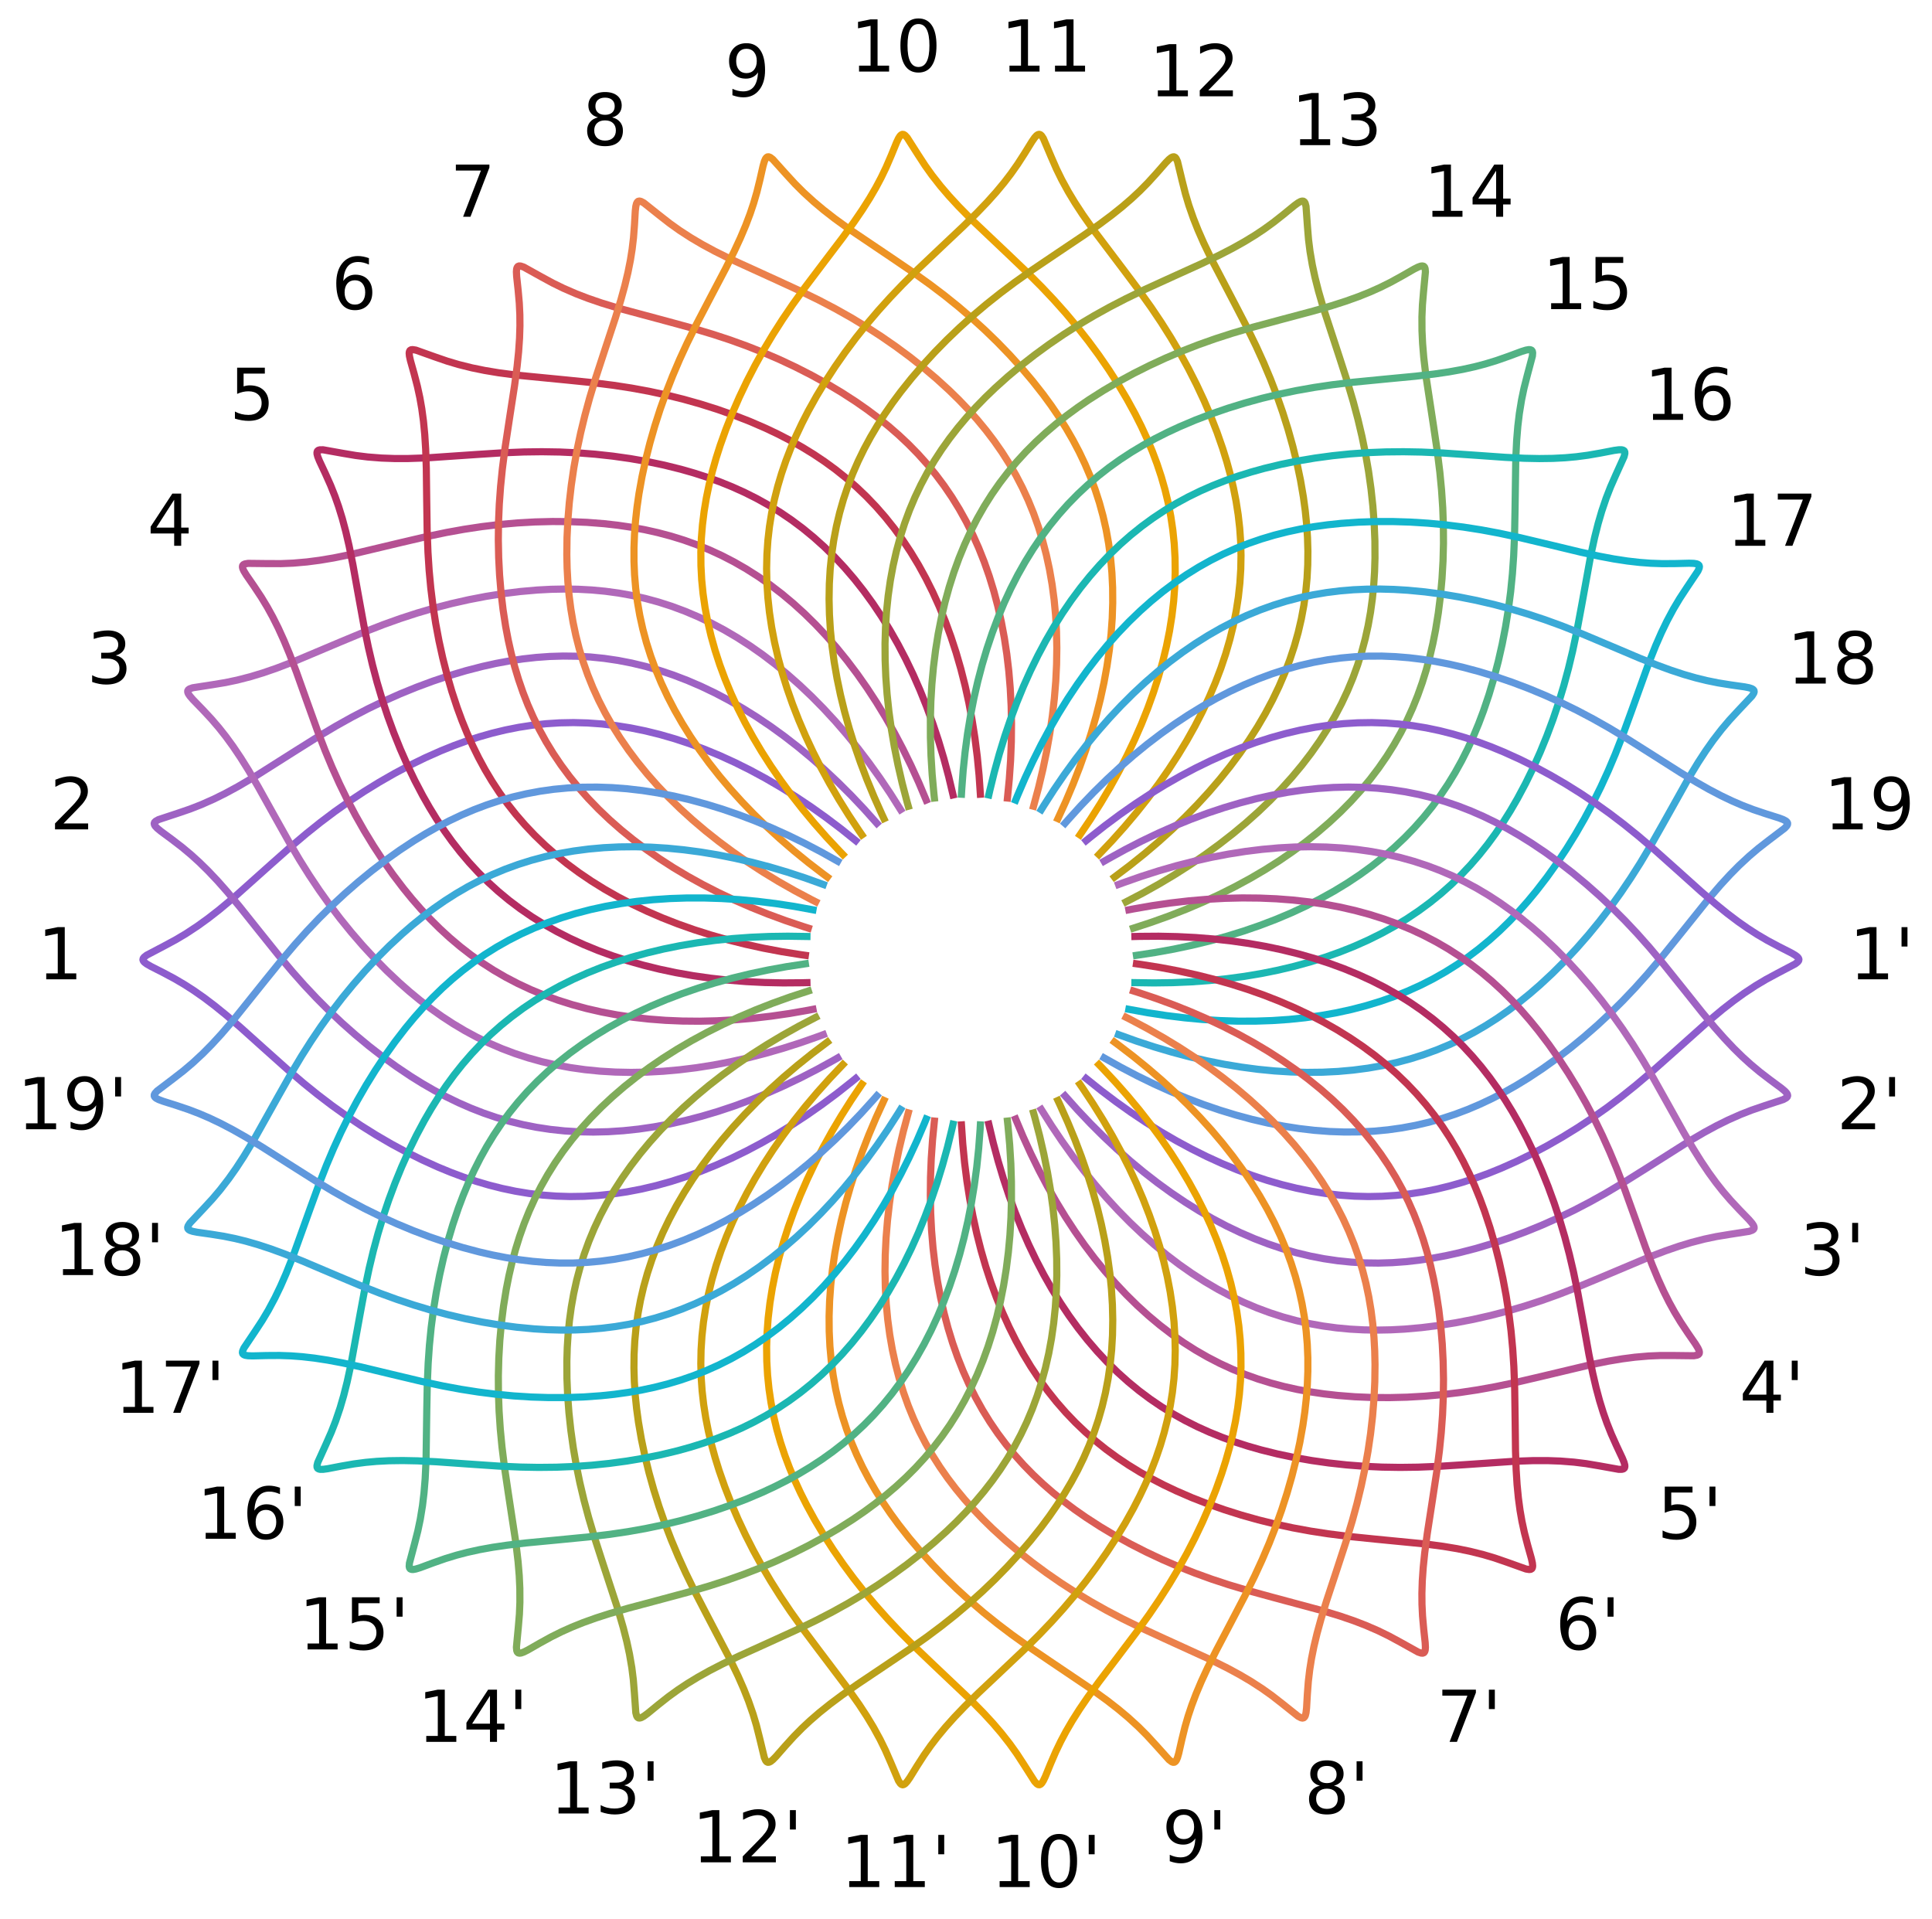 <?xml version="1.0" encoding="utf-8" standalone="no"?>
<!DOCTYPE svg PUBLIC "-//W3C//DTD SVG 1.1//EN"
  "http://www.w3.org/Graphics/SVG/1.1/DTD/svg11.dtd">
<!-- Created with matplotlib (https://matplotlib.org/) -->
<svg height="804.463pt" version="1.1" viewBox="0 0 809.919 804.463" width="809.919pt" xmlns="http://www.w3.org/2000/svg" xmlns:xlink="http://www.w3.org/1999/xlink">
 <defs>
  <style type="text/css">
*{stroke-linecap:butt;stroke-linejoin:round;}
  </style>
 </defs>
 <g id="figure_1">
  <g id="patch_1">
   <path d="M 0 804.463 
L 809.919 804.463 
L 809.919 0 
L 0 0 
z
" style="fill:none;"/>
  </g>
  <g id="axes_1">
   <g id="patch_2">
    <path d="M 25.203 782.751 
L 788.839 782.751 
L 788.839 21.711 
L 25.203 21.711 
z
" style="fill:none;"/>
   </g>
   <g id="matplotlib.axis_1"/>
   <g id="matplotlib.axis_2"/>
   <g id="line2d_1">
    <path clip-path="url(#pbad4f570f3)" d="M 358.713 352.375 
L 352.48 347.376 
L 346.206 342.632 
L 339.899 338.144 
L 333.566 333.915 
L 327.215 329.948 
L 320.854 326.245 
L 314.491 322.808 
L 308.133 319.64 
L 301.787 316.743 
L 295.461 314.118 
L 289.161 311.768 
L 282.895 309.694 
L 276.668 307.896 
L 270.486 306.375 
L 264.354 305.131 
L 258.278 304.163 
L 252.26 303.47 
L 246.303 303.049 
L 240.41 302.896 
L 234.582 303.008 
L 228.819 303.379 
L 223.12 304.003 
L 217.485 304.872 
L 211.91 305.978 
L 206.393 307.311 
L 200.932 308.863 
L 195.522 310.621 
L 190.161 312.577 
L 184.846 314.719 
L 178.264 317.644 
L 171.75 320.826 
L 165.305 324.251 
L 158.934 327.908 
L 152.643 331.787 
L 146.442 335.885 
L 140.34 340.194 
L 134.345 344.708 
L 128.464 349.407 
L 121.561 355.242 
L 113.725 362.188 
L 97.829 376.402 
L 91.921 381.333 
L 87.264 384.961 
L 82.891 388.119 
L 78.07 391.297 
L 73.762 393.867 
L 68.877 396.503 
L 61.468 400.401 
L 60.392 401.255 
L 60.016 401.782 
L 59.913 402.295 
L 60.084 402.811 
L 60.529 403.344 
L 61.468 404.062 
L 63.155 405.044 
L 68.338 407.683 
L 73.096 410.221 
L 77.315 412.697 
L 81.23 415.212 
L 85.478 418.182 
L 90.026 421.623 
L 94.835 425.522 
L 100.893 430.731 
L 110.441 439.307 
L 120.427 448.233 
L 127.302 454.096 
L 133.16 458.829 
L 139.132 463.382 
L 145.213 467.733 
L 151.396 471.873 
L 157.669 475.797 
L 164.025 479.498 
L 170.456 482.971 
L 176.956 486.203 
L 183.524 489.18 
L 188.828 491.367 
L 194.177 493.371 
L 199.575 495.18 
L 205.023 496.784 
L 210.526 498.173 
L 216.086 499.336 
L 221.706 500.265 
L 227.388 500.951 
L 233.135 501.386 
L 238.947 501.563 
L 244.824 501.477 
L 250.765 501.123 
L 256.768 500.498 
L 262.83 499.599 
L 268.948 498.425 
L 275.118 496.973 
L 281.334 495.245 
L 287.591 493.239 
L 293.883 490.958 
L 300.203 488.402 
L 306.545 485.573 
L 312.901 482.472 
L 319.263 479.102 
L 325.626 475.466 
L 331.98 471.564 
L 338.317 467.401 
L 344.632 462.977 
L 350.915 458.297 
L 357.159 453.361 
L 358.713 452.088 
L 358.713 452.088 
" style="fill:none;stroke:#8d5ccd;stroke-linecap:square;stroke-width:3;"/>
   </g>
   <g id="line2d_2">
    <path clip-path="url(#pbad4f570f3)" d="M 367.578 345.104 
L 362.252 339.147 
L 356.845 333.435 
L 351.363 327.97 
L 345.812 322.756 
L 340.201 317.798 
L 334.537 313.098 
L 328.826 308.661 
L 323.076 304.49 
L 317.293 300.588 
L 311.485 296.958 
L 305.658 293.603 
L 299.819 290.525 
L 293.973 287.727 
L 288.125 285.209 
L 282.282 282.973 
L 276.448 281.019 
L 270.626 279.344 
L 264.82 277.948 
L 259.032 276.828 
L 253.265 275.979 
L 247.52 275.397 
L 241.796 275.074 
L 236.095 275.003 
L 230.414 275.176 
L 224.753 275.584 
L 219.111 276.215 
L 213.485 277.059 
L 207.875 278.106 
L 202.28 279.344 
L 195.307 281.145 
L 188.358 283.212 
L 181.437 285.53 
L 174.551 288.088 
L 167.707 290.879 
L 160.916 293.9 
L 154.188 297.146 
L 147.532 300.612 
L 140.958 304.279 
L 133.189 308.898 
L 124.316 314.459 
L 106.297 325.863 
L 99.658 329.754 
L 94.467 332.566 
L 89.635 334.961 
L 84.356 337.303 
L 79.684 339.128 
L 74.431 340.924 
L 66.482 343.55 
L 65.28 344.215 
L 64.823 344.673 
L 64.637 345.162 
L 64.721 345.699 
L 65.071 346.298 
L 65.879 347.16 
L 67.381 348.407 
L 72.059 351.864 
L 76.336 355.149 
L 80.09 358.286 
L 83.537 361.412 
L 87.238 365.04 
L 91.158 369.183 
L 95.259 373.82 
L 100.377 379.955 
L 108.383 389.986 
L 116.764 400.434 
L 122.58 407.349 
L 127.579 412.981 
L 132.721 418.455 
L 138.003 423.748 
L 143.419 428.849 
L 148.961 433.752 
L 154.621 438.449 
L 160.393 442.932 
L 166.273 447.19 
L 172.261 451.208 
L 177.132 454.238 
L 182.079 457.095 
L 187.105 459.767 
L 192.215 462.246 
L 197.414 464.522 
L 202.707 466.585 
L 208.097 468.426 
L 213.59 470.038 
L 219.186 471.413 
L 224.89 472.544 
L 230.701 473.427 
L 236.619 474.056 
L 242.643 474.427 
L 248.77 474.538 
L 254.998 474.387 
L 261.323 473.97 
L 267.739 473.289 
L 274.241 472.341 
L 280.822 471.126 
L 287.477 469.645 
L 294.198 467.898 
L 300.977 465.886 
L 307.808 463.61 
L 314.682 461.07 
L 321.591 458.267 
L 328.528 455.204 
L 335.484 451.88 
L 342.452 448.297 
L 349.423 444.457 
L 351.166 443.457 
L 351.166 443.457 
" style="fill:none;stroke:#9e62c3;stroke-linecap:square;stroke-width:3;"/>
   </g>
   <g id="line2d_3">
    <path clip-path="url(#pbad4f570f3)" d="M 377.519 339.391 
L 373.246 332.639 
L 368.853 326.114 
L 364.345 319.822 
L 359.728 313.766 
L 355.01 307.951 
L 350.196 302.383 
L 345.293 297.067 
L 340.308 292.006 
L 335.247 287.205 
L 330.116 282.669 
L 324.92 278.401 
L 319.667 274.404 
L 314.361 270.681 
L 309.008 267.236 
L 303.613 264.069 
L 298.18 261.18 
L 292.713 258.57 
L 287.216 256.238 
L 281.692 254.18 
L 276.143 252.394 
L 270.572 250.873 
L 264.979 249.613 
L 259.367 248.605 
L 253.735 247.841 
L 248.084 247.311 
L 242.415 247.005 
L 236.727 246.911 
L 231.022 247.02 
L 225.299 247.321 
L 218.125 247.95 
L 210.93 248.845 
L 203.722 249.991 
L 196.509 251.381 
L 189.299 253.008 
L 182.104 254.87 
L 174.933 256.964 
L 167.798 259.287 
L 160.709 261.822 
L 152.286 265.1 
L 142.619 269.124 
L 122.968 277.407 
L 115.779 280.153 
L 110.197 282.072 
L 105.036 283.639 
L 99.444 285.08 
L 94.535 286.111 
L 89.058 287.018 
L 80.785 288.299 
L 79.49 288.757 
L 78.964 289.134 
L 78.7 289.586 
L 78.694 290.129 
L 78.941 290.778 
L 79.596 291.762 
L 80.873 293.239 
L 84.918 297.418 
L 88.595 301.363 
L 91.782 305.075 
L 94.667 308.725 
L 97.721 312.913 
L 100.905 317.644 
L 104.188 322.893 
L 108.226 329.787 
L 114.472 340.999 
L 121.019 352.684 
L 125.617 360.461 
L 129.621 366.84 
L 133.792 373.085 
L 138.131 379.175 
L 142.633 385.099 
L 147.293 390.846 
L 152.103 396.411 
L 157.057 401.783 
L 162.156 406.951 
L 167.402 411.9 
L 171.708 415.691 
L 176.117 419.322 
L 180.634 422.786 
L 185.267 426.072 
L 190.02 429.172 
L 194.901 432.078 
L 199.915 434.782 
L 205.067 437.275 
L 210.361 439.553 
L 215.801 441.607 
L 221.387 443.434 
L 227.121 445.029 
L 233.001 446.387 
L 239.027 447.505 
L 245.195 448.38 
L 251.502 449.011 
L 257.943 449.394 
L 264.512 449.529 
L 271.204 449.415 
L 278.011 449.049 
L 284.928 448.433 
L 291.946 447.564 
L 299.058 446.443 
L 306.257 445.069 
L 313.533 443.442 
L 320.88 441.562 
L 328.288 439.428 
L 335.75 437.041 
L 343.259 434.401 
L 345.142 433.701 
L 345.142 433.701 
" style="fill:none;stroke:#b068b9;stroke-linecap:square;stroke-width:3;"/>
   </g>
   <g id="line2d_4">
    <path clip-path="url(#pbad4f570f3)" d="M 388.264 335.392 
L 385.162 328.029 
L 381.902 320.87 
L 378.491 313.921 
L 374.934 307.188 
L 371.237 300.676 
L 367.405 294.392 
L 363.445 288.341 
L 359.361 282.529 
L 355.158 276.96 
L 350.844 271.641 
L 346.422 266.576 
L 341.898 261.769 
L 337.277 257.224 
L 332.564 252.945 
L 327.764 248.932 
L 322.88 245.189 
L 317.918 241.715 
L 312.879 238.51 
L 307.769 235.571 
L 302.59 232.895 
L 297.345 230.479 
L 292.037 228.315 
L 286.667 226.397 
L 281.238 224.716 
L 275.751 223.264 
L 270.21 222.028 
L 264.615 221 
L 258.969 220.169 
L 253.275 219.523 
L 246.095 218.963 
L 238.851 218.661 
L 231.553 218.606 
L 224.209 218.789 
L 216.83 219.207 
L 209.426 219.859 
L 202.008 220.745 
L 194.588 221.862 
L 187.179 223.196 
L 178.331 225.042 
L 168.133 227.421 
L 147.388 232.356 
L 139.845 233.881 
L 134.023 234.855 
L 128.674 235.551 
L 122.921 236.052 
L 117.909 236.261 
L 112.358 236.254 
L 103.987 236.157 
L 102.635 236.395 
L 102.053 236.68 
L 101.719 237.083 
L 101.624 237.617 
L 101.761 238.298 
L 102.245 239.376 
L 103.261 241.043 
L 106.563 245.831 
L 109.541 250.327 
L 112.073 254.513 
L 114.318 258.588 
L 116.641 263.222 
L 119.003 268.413 
L 121.377 274.13 
L 124.225 281.595 
L 128.54 293.682 
L 133.075 306.285 
L 136.331 314.714 
L 139.23 321.664 
L 142.316 328.511 
L 145.593 335.232 
L 149.059 341.815 
L 152.709 348.252 
L 156.537 354.532 
L 160.54 360.647 
L 164.719 366.583 
L 169.078 372.328 
L 172.702 376.776 
L 176.453 381.084 
L 180.339 385.243 
L 184.367 389.247 
L 188.545 393.088 
L 192.881 396.757 
L 197.382 400.249 
L 202.053 403.557 
L 206.901 406.674 
L 211.928 409.597 
L 217.137 412.318 
L 222.53 414.835 
L 228.107 417.142 
L 233.867 419.237 
L 239.807 421.115 
L 245.923 422.775 
L 252.213 424.214 
L 258.671 425.428 
L 265.29 426.416 
L 272.065 427.176 
L 278.989 427.707 
L 286.054 428.005 
L 293.254 428.07 
L 300.58 427.899 
L 308.025 427.492 
L 315.581 426.847 
L 323.24 425.962 
L 330.993 424.836 
L 338.833 423.467 
L 340.806 423.087 
L 340.806 423.087 
" style="fill:none;stroke:#b55092;stroke-linecap:square;stroke-width:3;"/>
   </g>
   <g id="line2d_5">
    <path clip-path="url(#pbad4f570f3)" d="M 399.521 333.216 
L 397.673 325.443 
L 395.636 317.845 
L 393.415 310.43 
L 391.015 303.203 
L 388.441 296.172 
L 385.695 289.342 
L 382.785 282.722 
L 379.713 276.317 
L 376.485 270.133 
L 373.104 264.176 
L 369.577 258.452 
L 365.906 252.966 
L 362.096 247.723 
L 358.152 242.726 
L 354.077 237.978 
L 349.876 233.482 
L 345.553 229.238 
L 341.111 225.247 
L 336.554 221.508 
L 331.886 218.016 
L 327.111 214.769 
L 322.231 211.761 
L 317.25 208.986 
L 312.171 206.434 
L 306.999 204.098 
L 301.736 201.968 
L 296.387 200.033 
L 290.955 198.283 
L 285.445 196.709 
L 278.455 194.974 
L 271.36 193.485 
L 264.17 192.229 
L 256.896 191.201 
L 249.549 190.399 
L 242.139 189.824 
L 234.676 189.477 
L 227.173 189.356 
L 219.646 189.453 
L 210.614 189.817 
L 200.164 190.485 
L 178.89 191.938 
L 171.199 192.201 
L 165.295 192.204 
L 159.905 192.01 
L 154.148 191.557 
L 149.17 190.939 
L 143.696 190.018 
L 135.455 188.544 
L 134.082 188.557 
L 133.461 188.742 
L 133.065 189.084 
L 132.883 189.596 
L 132.906 190.289 
L 133.207 191.432 
L 133.934 193.244 
L 136.404 198.51 
L 138.6 203.435 
L 140.409 207.981 
L 141.953 212.37 
L 143.482 217.323 
L 144.957 222.832 
L 146.357 228.862 
L 147.938 236.694 
L 150.205 249.326 
L 152.603 262.504 
L 154.427 271.353 
L 156.143 278.686 
L 158.06 285.947 
L 160.186 293.116 
L 162.522 300.18 
L 165.062 307.13 
L 167.805 313.955 
L 170.747 320.645 
L 173.891 327.188 
L 177.245 333.572 
L 180.088 338.555 
L 183.079 343.422 
L 186.227 348.164 
L 189.541 352.777 
L 193.03 357.252 
L 196.703 361.586 
L 200.568 365.771 
L 204.631 369.802 
L 208.899 373.675 
L 213.376 377.385 
L 218.067 380.927 
L 222.972 384.296 
L 228.093 387.49 
L 233.429 390.504 
L 238.979 393.335 
L 244.739 395.979 
L 250.706 398.433 
L 256.876 400.694 
L 263.242 402.758 
L 269.8 404.623 
L 276.542 406.286 
L 283.462 407.743 
L 290.553 408.992 
L 297.807 410.03 
L 305.218 410.853 
L 312.776 411.461 
L 320.476 411.848 
L 328.309 412.014 
L 336.268 411.954 
L 338.277 411.904 
L 338.277 411.904 
" style="fill:none;stroke:#b42c62;stroke-linecap:square;stroke-width:3;"/>
   </g>
   <g id="line2d_6">
    <path clip-path="url(#pbad4f570f3)" d="M 410.983 332.923 
L 410.439 324.952 
L 409.681 317.122 
L 408.711 309.442 
L 407.533 301.919 
L 406.151 294.56 
L 404.567 287.372 
L 402.786 280.363 
L 400.81 273.539 
L 398.644 266.908 
L 396.29 260.476 
L 393.753 254.25 
L 391.035 248.235 
L 388.14 242.436 
L 385.072 236.857 
L 381.834 231.504 
L 378.431 226.378 
L 374.865 221.48 
L 371.141 216.813 
L 367.262 212.374 
L 363.232 208.162 
L 359.056 204.173 
L 354.737 200.403 
L 350.281 196.845 
L 345.692 193.493 
L 340.975 190.337 
L 336.134 187.37 
L 331.176 184.581 
L 326.107 181.961 
L 320.931 179.501 
L 314.322 176.64 
L 307.568 174.003 
L 300.683 171.581 
L 293.678 169.37 
L 286.563 167.369 
L 279.349 165.582 
L 272.045 164.011 
L 264.664 162.658 
L 257.224 161.514 
L 248.255 160.387 
L 237.838 159.326 
L 216.614 157.257 
L 208.985 156.251 
L 203.161 155.281 
L 197.877 154.203 
L 192.273 152.809 
L 187.465 151.38 
L 182.216 149.571 
L 174.331 146.76 
L 172.974 146.547 
L 172.332 146.627 
L 171.884 146.899 
L 171.621 147.374 
L 171.53 148.062 
L 171.638 149.239 
L 172.057 151.146 
L 173.626 156.746 
L 174.982 161.966 
L 176.018 166.747 
L 176.818 171.331 
L 177.511 176.468 
L 178.059 182.144 
L 178.448 188.323 
L 178.718 196.308 
L 178.875 209.141 
L 179.072 222.534 
L 179.414 231.562 
L 179.9 239.078 
L 180.595 246.555 
L 181.512 253.976 
L 182.653 261.329 
L 184.016 268.602 
L 185.597 275.785 
L 187.398 282.868 
L 189.422 289.839 
L 191.68 296.688 
L 193.663 302.072 
L 195.813 307.364 
L 198.137 312.56 
L 200.647 317.655 
L 203.352 322.644 
L 206.262 327.523 
L 209.385 332.287 
L 212.729 336.932 
L 216.301 341.455 
L 220.107 345.851 
L 224.15 350.116 
L 228.434 354.248 
L 232.96 358.241 
L 237.727 362.092 
L 242.735 365.798 
L 247.982 369.354 
L 253.463 372.757 
L 259.177 376.002 
L 265.116 379.086 
L 271.278 382.005 
L 277.654 384.754 
L 284.24 387.33 
L 291.029 389.729 
L 298.013 391.947 
L 305.187 393.979 
L 312.543 395.823 
L 320.074 397.472 
L 327.773 398.925 
L 335.633 400.176 
L 337.622 400.457 
L 337.622 400.457 
" style="fill:none;stroke:#c23550;stroke-linecap:square;stroke-width:3;"/>
   </g>
   <g id="line2d_7">
    <path clip-path="url(#pbad4f570f3)" d="M 422.337 334.521 
L 423.113 326.568 
L 423.653 318.721 
L 423.961 310.986 
L 424.037 303.372 
L 423.885 295.885 
L 423.506 288.535 
L 422.903 281.328 
L 422.077 274.272 
L 421.032 267.375 
L 419.769 260.643 
L 418.291 254.084 
L 416.6 247.704 
L 414.699 241.507 
L 412.591 235.5 
L 410.279 229.687 
L 407.765 224.07 
L 405.054 218.653 
L 402.149 213.436 
L 399.053 208.419 
L 395.772 203.601 
L 392.309 198.98 
L 388.67 194.55 
L 384.861 190.308 
L 380.886 186.245 
L 376.752 182.356 
L 372.466 178.633 
L 368.035 175.066 
L 363.465 171.647 
L 358.765 168.369 
L 352.717 164.459 
L 346.49 160.746 
L 340.097 157.224 
L 333.552 153.89 
L 326.863 150.746 
L 320.041 147.795 
L 313.096 145.044 
L 306.038 142.494 
L 298.888 140.141 
L 290.227 137.553 
L 280.126 134.792 
L 259.532 129.258 
L 252.173 127.01 
L 246.588 125.095 
L 241.553 123.162 
L 236.256 120.865 
L 231.748 118.663 
L 226.869 116.015 
L 219.553 111.945 
L 218.251 111.511 
L 217.603 111.485 
L 217.118 111.68 
L 216.78 112.105 
L 216.576 112.768 
L 216.489 113.947 
L 216.589 115.896 
L 217.215 121.679 
L 217.693 127.051 
L 217.928 131.937 
L 217.963 136.59 
L 217.801 141.771 
L 217.407 147.46 
L 216.774 153.618 
L 215.726 161.539 
L 213.768 174.223 
L 211.758 187.465 
L 210.61 196.427 
L 209.851 203.92 
L 209.307 211.41 
L 208.99 218.881 
L 208.905 226.321 
L 209.052 233.719 
L 209.429 241.064 
L 210.04 248.347 
L 210.889 255.557 
L 211.989 262.684 
L 213.059 268.32 
L 214.308 273.894 
L 215.745 279.402 
L 217.383 284.841 
L 219.229 290.207 
L 221.296 295.498 
L 223.593 300.711 
L 226.127 305.843 
L 228.906 310.892 
L 231.936 315.855 
L 235.222 320.728 
L 238.768 325.508 
L 242.574 330.191 
L 246.643 334.775 
L 250.972 339.254 
L 255.562 343.625 
L 260.409 347.884 
L 265.51 352.025 
L 270.861 356.045 
L 276.458 359.938 
L 282.295 363.7 
L 288.367 367.325 
L 294.668 370.808 
L 301.193 374.145 
L 307.934 377.331 
L 314.886 380.359 
L 322.043 383.226 
L 329.398 385.926 
L 336.945 388.454 
L 338.861 389.058 
L 338.861 389.058 
" style="fill:none;stroke:#da5c55;stroke-linecap:square;stroke-width:3;"/>
   </g>
   <g id="line2d_8">
    <path clip-path="url(#pbad4f570f3)" d="M 433.273 337.965 
L 435.347 330.249 
L 437.172 322.598 
L 438.748 315.019 
L 440.077 307.521 
L 441.159 300.111 
L 441.995 292.799 
L 442.586 285.591 
L 442.933 278.496 
L 443.037 271.52 
L 442.899 264.673 
L 442.521 257.96 
L 441.904 251.388 
L 441.049 244.963 
L 439.958 238.691 
L 438.634 232.576 
L 437.08 226.623 
L 435.297 220.833 
L 433.29 215.209 
L 431.062 209.751 
L 428.619 204.459 
L 425.964 199.33 
L 423.104 194.362 
L 420.044 189.55 
L 416.792 184.889 
L 413.355 180.373 
L 409.741 175.995 
L 405.957 171.747 
L 402.012 167.623 
L 397.916 163.616 
L 392.594 158.764 
L 387.063 154.077 
L 381.337 149.55 
L 375.429 145.184 
L 369.349 140.982 
L 363.106 136.949 
L 356.708 133.092 
L 350.167 129.415 
L 343.501 125.917 
L 335.385 121.94 
L 325.876 117.553 
L 306.474 108.706 
L 299.585 105.276 
L 294.392 102.469 
L 289.743 99.733 
L 284.896 96.595 
L 280.812 93.682 
L 276.436 90.267 
L 269.89 85.048 
L 268.676 84.405 
L 268.042 84.273 
L 267.531 84.385 
L 267.128 84.749 
L 266.818 85.37 
L 266.538 86.518 
L 266.315 88.458 
L 265.981 94.264 
L 265.569 99.641 
L 264.996 104.5 
L 264.265 109.095 
L 263.252 114.178 
L 261.927 119.726 
L 260.289 125.695 
L 257.952 133.336 
L 253.933 145.525 
L 249.77 158.255 
L 247.163 166.906 
L 245.182 174.172 
L 243.412 181.47 
L 241.869 188.787 
L 240.561 196.111 
L 239.488 203.433 
L 238.651 210.74 
L 238.055 218.024 
L 237.706 225.275 
L 237.618 232.486 
L 237.745 238.222 
L 238.06 243.925 
L 238.571 249.594 
L 239.291 255.228 
L 240.229 260.825 
L 241.397 266.384 
L 242.804 271.904 
L 244.459 277.384 
L 246.369 282.821 
L 248.541 288.215 
L 250.981 293.562 
L 253.691 298.86 
L 256.674 304.107 
L 259.933 309.297 
L 263.466 314.428 
L 267.274 319.495 
L 271.354 324.494 
L 275.704 329.418 
L 280.321 334.264 
L 285.2 339.025 
L 290.338 343.696 
L 295.731 348.271 
L 301.373 352.744 
L 307.259 357.11 
L 313.384 361.361 
L 319.743 365.493 
L 326.33 369.498 
L 333.14 373.372 
L 340.168 377.108 
L 341.959 378.019 
L 341.959 378.019 
" style="fill:none;stroke:#eb804c;stroke-linecap:square;stroke-width:3;"/>
   </g>
   <g id="line2d_9">
    <path clip-path="url(#pbad4f570f3)" d="M 443.493 343.162 
L 446.808 335.893 
L 449.868 328.646 
L 452.67 321.43 
L 455.215 314.253 
L 457.502 307.123 
L 459.53 300.048 
L 461.299 293.036 
L 462.81 286.094 
L 464.06 279.231 
L 465.052 272.454 
L 465.783 265.77 
L 466.256 259.187 
L 466.47 252.709 
L 466.427 246.343 
L 466.127 240.094 
L 465.574 233.965 
L 464.769 227.961 
L 463.715 222.083 
L 462.416 216.333 
L 460.877 210.711 
L 459.102 205.216 
L 457.099 199.844 
L 454.873 194.595 
L 452.432 189.462 
L 449.785 184.442 
L 446.941 179.528 
L 443.908 174.715 
L 440.696 169.998 
L 437.315 165.372 
L 432.864 159.71 
L 428.18 154.176 
L 423.277 148.769 
L 418.169 143.49 
L 412.863 138.345 
L 407.369 133.339 
L 401.693 128.482 
L 395.846 123.778 
L 389.847 119.231 
L 382.496 113.971 
L 373.839 108.08 
L 356.158 96.159 
L 349.927 91.643 
L 345.267 88.019 
L 341.133 84.555 
L 336.868 80.662 
L 333.319 77.117 
L 329.564 73.028 
L 323.967 66.803 
L 322.875 65.969 
L 322.272 65.734 
L 321.749 65.761 
L 321.291 66.053 
L 320.884 66.615 
L 320.418 67.701 
L 319.88 69.578 
L 318.594 75.25 
L 317.303 80.486 
L 315.938 85.184 
L 314.46 89.596 
L 312.625 94.443 
L 310.405 99.697 
L 307.806 105.316 
L 304.244 112.467 
L 298.273 123.828 
L 292.072 135.7 
L 288.076 143.804 
L 284.926 150.644 
L 281.979 157.552 
L 279.254 164.515 
L 276.758 171.524 
L 274.494 178.569 
L 272.466 185.639 
L 270.679 192.725 
L 269.141 199.82 
L 267.867 206.918 
L 267.049 212.597 
L 266.421 218.274 
L 265.992 223.95 
L 265.774 229.626 
L 265.779 235.301 
L 266.016 240.976 
L 266.495 246.653 
L 267.225 252.33 
L 268.214 258.007 
L 269.469 263.685 
L 270.995 269.361 
L 272.796 275.033 
L 274.876 280.699 
L 277.236 286.355 
L 279.876 291.998 
L 282.798 297.622 
L 286 303.224 
L 289.48 308.797 
L 293.236 314.336 
L 297.265 319.836 
L 301.564 325.289 
L 306.13 330.689 
L 310.959 336.03 
L 316.046 341.305 
L 321.388 346.506 
L 326.98 351.628 
L 332.818 356.664 
L 338.898 361.605 
L 345.215 366.447 
L 346.831 367.64 
L 346.831 367.64 
" style="fill:none;stroke:#ed9324;stroke-linecap:square;stroke-width:3;"/>
   </g>
   <g id="line2d_10">
    <path clip-path="url(#pbad4f570f3)" d="M 452.718 349.971 
L 457.185 343.347 
L 461.395 336.702 
L 465.347 330.046 
L 469.038 323.386 
L 472.467 316.729 
L 475.633 310.084 
L 478.532 303.459 
L 481.164 296.861 
L 483.528 290.297 
L 485.621 283.776 
L 487.443 277.304 
L 488.992 270.887 
L 490.27 264.533 
L 491.275 258.247 
L 492.008 252.034 
L 492.471 245.898 
L 492.665 239.843 
L 492.593 233.872 
L 492.258 227.987 
L 491.665 222.188 
L 490.82 216.475 
L 489.727 210.847 
L 488.396 205.303 
L 486.834 199.838 
L 485.049 194.451 
L 483.052 189.136 
L 480.853 183.89 
L 478.461 178.708 
L 475.887 173.588 
L 472.429 167.271 
L 468.72 161.042 
L 464.774 154.902 
L 460.604 148.854 
L 456.218 142.905 
L 451.623 137.064 
L 446.824 131.338 
L 441.831 125.737 
L 436.662 120.264 
L 430.277 113.866 
L 422.707 106.63 
L 407.229 91.962 
L 401.827 86.482 
L 397.827 82.14 
L 394.319 78.043 
L 390.753 73.501 
L 387.836 69.42 
L 384.806 64.769 
L 380.309 57.707 
L 379.37 56.706 
L 378.813 56.375 
L 378.293 56.315 
L 377.794 56.528 
L 377.299 57.014 
L 376.661 58.009 
L 375.821 59.772 
L 373.619 65.155 
L 371.484 70.107 
L 369.364 74.516 
L 367.181 78.625 
L 364.572 83.104 
L 361.518 87.921 
L 358.03 93.035 
L 353.339 99.502 
L 345.58 109.726 
L 337.509 120.415 
L 332.234 127.751 
L 328.001 133.98 
L 323.957 140.307 
L 320.123 146.727 
L 316.507 153.23 
L 313.115 159.806 
L 309.951 166.446 
L 307.022 173.142 
L 304.338 179.887 
L 301.913 186.678 
L 300.171 192.144 
L 298.617 197.641 
L 297.259 203.169 
L 296.111 208.731 
L 295.181 214.33 
L 294.481 219.967 
L 294.019 225.645 
L 293.805 231.364 
L 293.846 237.128 
L 294.149 242.934 
L 294.72 248.784 
L 295.563 254.675 
L 296.682 260.606 
L 298.078 266.573 
L 299.754 272.574 
L 301.71 278.602 
L 303.946 284.655 
L 306.461 290.725 
L 309.255 296.807 
L 312.324 302.894 
L 315.667 308.981 
L 319.282 315.059 
L 323.165 321.122 
L 327.315 327.162 
L 331.728 333.172 
L 336.401 339.144 
L 341.331 345.072 
L 346.514 350.947 
L 351.948 356.762 
L 353.346 358.205 
L 353.346 358.205 
" style="fill:none;stroke:#eba302;stroke-linecap:square;stroke-width:3;"/>
   </g>
   <g id="line2d_11">
    <path clip-path="url(#pbad4f570f3)" d="M 460.696 358.205 
L 466.193 352.406 
L 471.439 346.546 
L 476.433 340.631 
L 481.17 334.669 
L 485.648 328.667 
L 489.864 322.634 
L 493.814 316.576 
L 497.497 310.501 
L 500.908 304.416 
L 504.046 298.328 
L 506.908 292.244 
L 509.493 286.171 
L 511.799 280.113 
L 513.825 274.078 
L 515.571 268.071 
L 517.037 262.095 
L 518.225 256.154 
L 519.137 250.253 
L 519.775 244.393 
L 520.145 238.575 
L 520.251 232.801 
L 520.1 227.071 
L 519.7 221.382 
L 519.058 215.735 
L 518.185 210.128 
L 517.09 204.556 
L 515.784 199.02 
L 514.277 193.516 
L 512.581 188.042 
L 510.21 181.241 
L 507.577 174.487 
L 504.695 167.781 
L 501.578 161.129 
L 498.231 154.54 
L 494.66 148.021 
L 490.868 141.584 
L 486.865 135.237 
L 482.668 128.988 
L 477.423 121.627 
L 471.148 113.244 
L 458.295 96.228 
L 453.868 89.933 
L 450.638 84.992 
L 447.852 80.374 
L 445.082 75.307 
L 442.877 70.801 
L 440.654 65.715 
L 437.381 58.009 
L 436.619 56.867 
L 436.124 56.449 
L 435.621 56.304 
L 435.093 56.432 
L 434.525 56.831 
L 433.733 57.707 
L 432.614 59.307 
L 429.556 64.255 
L 426.634 68.788 
L 423.818 72.788 
L 420.988 76.481 
L 417.678 80.47 
L 413.873 84.718 
L 409.59 89.188 
L 403.899 94.795 
L 394.563 103.603 
L 384.843 112.818 
L 378.432 119.185 
L 373.232 124.632 
L 368.202 130.208 
L 363.363 135.909 
L 358.726 141.728 
L 354.298 147.656 
L 350.084 153.685 
L 346.093 159.807 
L 342.335 166.018 
L 338.825 172.318 
L 336.208 177.423 
L 333.77 182.588 
L 331.521 187.818 
L 329.472 193.115 
L 327.634 198.484 
L 326.015 203.929 
L 324.625 209.453 
L 323.473 215.06 
L 322.565 220.751 
L 321.908 226.529 
L 321.508 232.393 
L 321.37 238.342 
L 321.497 244.376 
L 321.893 250.492 
L 322.558 256.686 
L 323.495 262.955 
L 324.705 269.293 
L 326.186 275.694 
L 327.94 282.153 
L 329.966 288.663 
L 332.262 295.216 
L 334.827 301.806 
L 337.659 308.426 
L 340.758 315.066 
L 344.122 321.721 
L 347.748 328.381 
L 351.635 335.039 
L 355.781 341.687 
L 360.183 348.317 
L 361.324 349.971 
L 361.324 349.971 
" style="fill:none;stroke:#d1a10e;stroke-linecap:square;stroke-width:3;"/>
   </g>
   <g id="line2d_12">
    <path clip-path="url(#pbad4f570f3)" d="M 467.211 367.64 
L 473.587 362.825 
L 479.726 357.908 
L 485.625 352.896 
L 491.279 347.795 
L 496.684 342.612 
L 501.835 337.355 
L 506.729 332.03 
L 511.361 326.644 
L 515.727 321.204 
L 519.824 315.715 
L 523.649 310.185 
L 527.198 304.62 
L 530.47 299.025 
L 533.462 293.406 
L 536.173 287.767 
L 538.602 282.114 
L 540.752 276.45 
L 542.622 270.779 
L 544.217 265.104 
L 545.539 259.427 
L 546.594 253.749 
L 547.388 248.072 
L 547.93 242.395 
L 548.226 236.72 
L 548.288 231.045 
L 548.125 225.369 
L 547.748 219.693 
L 547.168 214.016 
L 546.396 208.338 
L 545.177 201.24 
L 543.691 194.144 
L 541.953 187.055 
L 539.972 179.981 
L 537.756 172.931 
L 535.306 165.913 
L 532.626 158.94 
L 529.722 152.021 
L 526.61 145.166 
L 522.649 137.042 
L 517.839 127.74 
L 507.962 108.841 
L 504.632 101.903 
L 502.259 96.498 
L 500.271 91.484 
L 498.373 86.031 
L 496.94 81.223 
L 495.584 75.84 
L 493.624 67.701 
L 493.06 66.449 
L 492.641 65.955 
L 492.169 65.73 
L 491.627 65.769 
L 491.001 66.069 
L 490.075 66.803 
L 488.708 68.197 
L 484.878 72.573 
L 481.25 76.564 
L 477.814 80.046 
L 474.414 83.223 
L 470.493 86.612 
L 466.04 90.176 
L 461.081 93.881 
L 454.543 98.475 
L 443.886 105.625 
L 432.781 113.115 
L 425.41 118.34 
L 419.384 122.857 
L 413.505 127.529 
L 407.793 132.355 
L 402.262 137.332 
L 396.919 142.45 
L 391.77 147.703 
L 386.826 153.085 
L 382.097 158.593 
L 377.598 164.229 
L 374.176 168.833 
L 370.921 173.527 
L 367.842 178.315 
L 364.95 183.203 
L 362.252 188.197 
L 359.759 193.301 
L 357.479 198.521 
L 355.419 203.861 
L 353.587 209.325 
L 351.989 214.916 
L 350.629 220.634 
L 349.514 226.48 
L 348.646 232.453 
L 348.029 238.55 
L 347.666 244.769 
L 347.559 251.107 
L 347.708 257.557 
L 348.116 264.115 
L 348.783 270.774 
L 349.709 277.529 
L 350.895 284.371 
L 352.341 291.293 
L 354.045 298.289 
L 356.009 305.349 
L 358.231 312.466 
L 360.712 319.632 
L 363.45 326.839 
L 366.445 334.079 
L 369.696 341.343 
L 370.549 343.162 
L 370.549 343.162 
" style="fill:none;stroke:#b9a019;stroke-linecap:square;stroke-width:3;"/>
   </g>
   <g id="line2d_13">
    <path clip-path="url(#pbad4f570f3)" d="M 472.083 378.019 
L 479.165 374.319 
L 486.03 370.479 
L 492.673 366.506 
L 499.09 362.406 
L 505.274 358.183 
L 511.22 353.846 
L 516.924 349.399 
L 522.379 344.849 
L 527.581 340.201 
L 532.526 335.462 
L 537.209 330.637 
L 541.626 325.732 
L 545.773 320.751 
L 549.649 315.701 
L 553.251 310.586 
L 556.579 305.41 
L 559.631 300.177 
L 562.409 294.891 
L 564.916 289.556 
L 567.155 284.174 
L 569.13 278.747 
L 570.848 273.278 
L 572.316 267.768 
L 573.543 262.219 
L 574.537 256.631 
L 575.311 251.006 
L 575.873 245.346 
L 576.236 239.651 
L 576.409 233.923 
L 576.375 226.721 
L 576.077 219.477 
L 575.529 212.199 
L 574.74 204.895 
L 573.714 197.576 
L 572.453 190.251 
L 570.957 182.932 
L 569.232 175.629 
L 567.291 168.356 
L 564.72 159.69 
L 561.507 149.724 
L 554.876 129.457 
L 552.733 122.066 
L 551.282 116.344 
L 550.146 111.071 
L 549.172 105.379 
L 548.549 100.401 
L 548.098 94.869 
L 547.504 86.518 
L 547.155 85.19 
L 546.823 84.634 
L 546.394 84.334 
L 545.853 84.283 
L 545.186 84.476 
L 544.152 85.048 
L 542.575 86.198 
L 538.076 89.884 
L 533.841 93.223 
L 529.878 96.092 
L 526.002 98.666 
L 521.576 101.364 
L 516.598 104.147 
L 511.096 106.984 
L 503.892 110.439 
L 492.203 115.738 
L 480.017 121.298 
L 471.886 125.238 
L 465.199 128.702 
L 458.631 132.342 
L 452.203 136.163 
L 445.928 140.162 
L 439.815 144.331 
L 433.872 148.664 
L 428.109 153.159 
L 422.538 157.813 
L 417.173 162.632 
L 413.04 166.611 
L 409.056 170.705 
L 405.232 174.921 
L 401.574 179.266 
L 398.092 183.747 
L 394.793 188.371 
L 391.685 193.145 
L 388.774 198.073 
L 386.067 203.162 
L 383.57 208.413 
L 381.288 213.829 
L 379.226 219.411 
L 377.387 225.16 
L 375.775 231.073 
L 374.393 237.147 
L 373.244 243.381 
L 372.33 249.768 
L 371.653 256.303 
L 371.215 262.982 
L 371.016 269.796 
L 371.06 276.74 
L 371.346 283.806 
L 371.876 290.987 
L 372.651 298.274 
L 373.672 305.66 
L 374.939 313.136 
L 376.453 320.696 
L 378.216 328.33 
L 380.227 336.03 
L 380.769 337.965 
L 380.769 337.965 
" style="fill:none;stroke:#9ca538;stroke-linecap:square;stroke-width:3;"/>
   </g>
   <g id="line2d_14">
    <path clip-path="url(#pbad4f570f3)" d="M 475.181 389.058 
L 482.775 386.574 
L 490.179 383.917 
L 497.385 381.091 
L 504.389 378.103 
L 511.184 374.956 
L 517.763 371.656 
L 524.121 368.209 
L 530.251 364.619 
L 536.147 360.891 
L 541.804 357.03 
L 547.217 353.042 
L 552.381 348.93 
L 557.292 344.701 
L 561.946 340.357 
L 566.341 335.904 
L 570.475 331.347 
L 574.347 326.688 
L 577.958 321.931 
L 581.308 317.081 
L 584.402 312.141 
L 587.244 307.114 
L 589.838 302.002 
L 592.193 296.809 
L 594.317 291.537 
L 596.218 286.189 
L 597.906 280.768 
L 599.393 275.278 
L 600.688 269.72 
L 601.802 264.099 
L 602.953 256.989 
L 603.852 249.795 
L 604.509 242.526 
L 604.933 235.193 
L 605.126 227.804 
L 605.087 220.372 
L 604.817 212.906 
L 604.317 205.419 
L 603.6 197.925 
L 602.49 188.955 
L 600.962 178.596 
L 597.757 157.513 
L 596.86 149.87 
L 596.37 143.987 
L 596.118 138.6 
L 596.093 132.825 
L 596.299 127.813 
L 596.764 122.281 
L 597.553 113.947 
L 597.427 112.579 
L 597.191 111.976 
L 596.817 111.61 
L 596.292 111.471 
L 595.603 111.551 
L 594.488 111.945 
L 592.743 112.819 
L 587.699 115.715 
L 582.972 118.311 
L 578.591 120.489 
L 574.345 122.39 
L 569.535 124.323 
L 564.167 126.248 
L 558.273 128.141 
L 550.598 130.363 
L 538.196 133.666 
L 525.262 137.144 
L 516.593 139.693 
L 509.427 142.008 
L 502.349 144.518 
L 495.38 147.229 
L 488.533 150.14 
L 481.817 153.246 
L 475.242 156.542 
L 468.818 160.027 
L 462.556 163.701 
L 456.471 167.571 
L 451.74 170.815 
L 447.137 174.197 
L 442.67 177.726 
L 438.347 181.41 
L 434.175 185.257 
L 430.16 189.275 
L 426.308 193.472 
L 422.626 197.855 
L 419.119 202.428 
L 415.792 207.196 
L 412.649 212.163 
L 409.696 217.33 
L 406.936 222.697 
L 404.373 228.264 
L 402.01 234.029 
L 399.851 239.988 
L 397.898 246.137 
L 396.154 252.472 
L 394.623 258.987 
L 393.306 265.676 
L 392.206 272.533 
L 391.325 279.549 
L 390.666 286.719 
L 390.231 294.035 
L 390.022 301.488 
L 390.041 309.071 
L 390.29 316.776 
L 390.772 324.596 
L 391.489 332.523 
L 391.705 334.521 
L 391.705 334.521 
" style="fill:none;stroke:#80ac5a;stroke-linecap:square;stroke-width:3;"/>
   </g>
   <g id="line2d_15">
    <path clip-path="url(#pbad4f570f3)" d="M 476.42 400.457 
L 484.319 399.256 
L 492.059 397.854 
L 499.632 396.253 
L 507.033 394.458 
L 514.253 392.473 
L 521.285 390.301 
L 528.124 387.947 
L 534.761 385.415 
L 541.19 382.708 
L 547.406 379.831 
L 553.401 376.788 
L 559.172 373.583 
L 564.712 370.219 
L 570.018 366.701 
L 575.085 363.032 
L 579.913 359.217 
L 584.499 355.259 
L 588.843 351.162 
L 592.947 346.93 
L 596.811 342.566 
L 600.442 338.075 
L 603.842 333.46 
L 607.02 328.725 
L 609.982 323.874 
L 612.737 318.913 
L 615.295 313.844 
L 617.665 308.672 
L 619.857 303.404 
L 621.881 298.042 
L 624.187 291.219 
L 626.257 284.271 
L 628.102 277.21 
L 629.727 270.046 
L 631.134 262.79 
L 632.319 255.453 
L 633.281 248.044 
L 634.02 240.577 
L 634.546 233.067 
L 634.929 224.037 
L 635.126 213.567 
L 635.435 192.245 
L 635.808 184.559 
L 636.293 178.675 
L 636.931 173.319 
L 637.858 167.62 
L 638.885 162.71 
L 640.254 157.33 
L 642.404 149.239 
L 642.505 147.87 
L 642.372 147.236 
L 642.063 146.813 
L 641.569 146.59 
L 640.875 146.555 
L 639.711 146.76 
L 637.846 147.336 
L 632.394 149.361 
L 627.304 151.144 
L 622.625 152.571 
L 618.123 153.748 
L 613.061 154.862 
L 607.449 155.877 
L 601.324 156.775 
L 593.388 157.703 
L 580.611 158.92 
L 567.281 160.221 
L 558.311 161.308 
L 550.862 162.413 
L 543.467 163.723 
L 536.147 165.25 
L 528.914 166.994 
L 521.778 168.953 
L 514.75 171.122 
L 507.84 173.501 
L 501.06 176.095 
L 494.421 178.911 
L 489.22 181.331 
L 484.123 183.91 
L 479.136 186.656 
L 474.266 189.578 
L 469.517 192.686 
L 464.896 195.988 
L 460.406 199.494 
L 456.053 203.21 
L 451.84 207.144 
L 447.774 211.3 
L 443.857 215.682 
L 440.093 220.292 
L 436.487 225.132 
L 433.043 230.201 
L 429.763 235.498 
L 426.653 241.02 
L 423.714 246.764 
L 420.952 252.726 
L 418.369 258.9 
L 415.969 265.281 
L 413.755 271.863 
L 411.732 278.639 
L 409.902 285.603 
L 408.268 292.747 
L 406.835 300.064 
L 405.606 307.547 
L 404.584 315.188 
L 403.772 322.981 
L 403.174 330.917 
L 403.059 332.923 
L 403.059 332.923 
" style="fill:none;stroke:#51b284;stroke-linecap:square;stroke-width:3;"/>
   </g>
   <g id="line2d_16">
    <path clip-path="url(#pbad4f570f3)" d="M 475.765 411.904 
L 483.754 412.02 
L 491.62 411.91 
L 499.353 411.578 
L 506.948 411.026 
L 514.396 410.256 
L 521.691 409.271 
L 528.823 408.075 
L 535.786 406.669 
L 542.574 405.058 
L 549.178 403.243 
L 555.593 401.229 
L 561.812 399.017 
L 567.83 396.611 
L 573.643 394.014 
L 579.245 391.229 
L 584.635 388.261 
L 589.81 385.112 
L 594.769 381.785 
L 599.513 378.286 
L 604.044 374.618 
L 608.364 370.786 
L 612.477 366.793 
L 616.391 362.646 
L 620.111 358.349 
L 623.645 353.909 
L 627.003 349.33 
L 630.191 344.619 
L 633.221 339.783 
L 636.099 334.828 
L 639.497 328.478 
L 642.683 321.965 
L 645.665 315.304 
L 648.447 308.505 
L 651.028 301.58 
L 653.405 294.538 
L 655.574 287.389 
L 657.532 280.145 
L 659.287 272.824 
L 661.15 263.979 
L 663.068 253.685 
L 666.882 232.705 
L 668.515 225.184 
L 669.962 219.461 
L 671.473 214.284 
L 673.325 208.814 
L 675.147 204.14 
L 677.383 199.059 
L 680.835 191.432 
L 681.16 190.098 
L 681.133 189.451 
L 680.898 188.983 
L 680.447 188.681 
L 679.769 188.533 
L 678.587 188.544 
L 676.652 188.805 
L 670.941 189.905 
L 665.627 190.826 
L 660.777 191.463 
L 656.143 191.883 
L 650.966 192.149 
L 645.264 192.227 
L 639.074 192.104 
L 631.094 191.714 
L 618.292 190.81 
L 604.929 189.9 
L 595.903 189.496 
L 588.373 189.359 
L 580.863 189.435 
L 573.392 189.736 
L 565.97 190.266 
L 558.61 191.023 
L 551.32 192.006 
L 544.113 193.215 
L 536.998 194.657 
L 529.986 196.342 
L 524.457 197.874 
L 519.006 199.578 
L 513.635 201.466 
L 508.351 203.547 
L 503.155 205.83 
L 498.053 208.327 
L 493.047 211.046 
L 488.142 213.995 
L 483.339 217.182 
L 478.644 220.612 
L 474.059 224.289 
L 469.588 228.217 
L 465.235 232.397 
L 461.003 236.83 
L 456.897 241.515 
L 452.92 246.45 
L 449.076 251.632 
L 445.37 257.058 
L 441.806 262.723 
L 438.388 268.622 
L 435.121 274.75 
L 432.01 281.1 
L 429.059 287.668 
L 426.272 294.445 
L 423.654 301.427 
L 421.21 308.605 
L 418.944 315.974 
L 416.861 323.527 
L 414.965 331.257 
L 414.52 333.216 
L 414.52 333.216 
" style="fill:none;stroke:#1bb7b2;stroke-linecap:square;stroke-width:3;"/>
   </g>
   <g id="line2d_17">
    <path clip-path="url(#pbad4f570f3)" d="M 473.236 423.087 
L 481.097 424.516 
L 488.873 425.703 
L 496.556 426.648 
L 504.138 427.353 
L 511.611 427.82 
L 518.968 428.049 
L 526.2 428.043 
L 533.3 427.803 
L 540.26 427.331 
L 547.073 426.628 
L 553.731 425.696 
L 560.23 424.538 
L 566.562 423.156 
L 572.723 421.551 
L 578.707 419.727 
L 584.512 417.686 
L 590.135 415.431 
L 595.574 412.967 
L 600.829 410.296 
L 605.901 407.424 
L 610.793 404.354 
L 615.508 401.094 
L 620.051 397.647 
L 624.427 394.021 
L 628.645 390.223 
L 632.71 386.259 
L 636.63 382.138 
L 640.414 377.866 
L 644.069 373.453 
L 648.466 367.748 
L 652.68 361.849 
L 656.718 355.769 
L 660.581 349.521 
L 664.267 343.115 
L 667.771 336.56 
L 671.086 329.865 
L 674.21 323.043 
L 677.146 316.111 
L 680.44 307.693 
L 684.026 297.855 
L 691.241 277.789 
L 694.09 270.64 
L 696.459 265.233 
L 698.802 260.374 
L 701.528 255.284 
L 704.095 250.974 
L 707.136 246.33 
L 711.797 239.376 
L 712.337 238.113 
L 712.417 237.471 
L 712.262 236.97 
L 711.867 236.598 
L 711.222 236.341 
L 710.055 236.157 
L 708.104 236.095 
L 702.289 236.241 
L 696.896 236.275 
L 692.007 236.105 
L 687.367 235.756 
L 682.218 235.166 
L 676.58 234.304 
L 670.495 233.164 
L 662.688 231.466 
L 650.209 228.468 
L 637.178 225.37 
L 628.342 223.486 
L 620.937 222.112 
L 613.518 220.95 
L 606.098 220.018 
L 598.691 219.319 
L 591.306 218.854 
L 583.954 218.624 
L 576.646 218.631 
L 569.391 218.882 
L 562.197 219.389 
L 556.492 219.99 
L 550.834 220.774 
L 545.226 221.752 
L 539.671 222.935 
L 534.171 224.332 
L 528.727 225.955 
L 523.342 227.813 
L 518.018 229.914 
L 512.757 232.267 
L 507.561 234.877 
L 502.433 237.75 
L 497.377 240.889 
L 492.395 244.295 
L 487.491 247.971 
L 482.67 251.916 
L 477.934 256.129 
L 473.29 260.608 
L 468.741 265.35 
L 464.294 270.351 
L 459.952 275.607 
L 455.721 281.114 
L 451.607 286.865 
L 447.615 292.857 
L 443.75 299.084 
L 440.019 305.539 
L 436.427 312.218 
L 432.979 319.113 
L 429.681 326.22 
L 426.538 333.532 
L 425.778 335.392 
L 425.778 335.392 
" style="fill:none;stroke:#12b5cd;stroke-linecap:square;stroke-width:3;"/>
   </g>
   <g id="line2d_18">
    <path clip-path="url(#pbad4f570f3)" d="M 468.9 433.701 
L 476.418 436.405 
L 483.893 438.855 
L 491.316 441.052 
L 498.678 442.995 
L 505.973 444.686 
L 513.192 446.123 
L 520.326 447.307 
L 527.369 448.239 
L 534.311 448.919 
L 541.147 449.347 
L 547.868 449.524 
L 554.469 449.451 
L 560.942 449.13 
L 567.283 448.561 
L 573.486 447.747 
L 579.548 446.689 
L 585.465 445.391 
L 591.235 443.855 
L 596.858 442.086 
L 602.334 440.087 
L 607.665 437.865 
L 612.852 435.425 
L 617.9 432.773 
L 622.814 429.917 
L 627.598 426.865 
L 632.26 423.624 
L 636.806 420.204 
L 641.242 416.614 
L 645.573 412.862 
L 650.849 407.959 
L 655.976 402.834 
L 660.96 397.501 
L 665.799 391.974 
L 670.489 386.262 
L 675.024 380.374 
L 679.396 374.316 
L 683.6 368.101 
L 687.637 361.746 
L 692.271 353.986 
L 697.427 344.872 
L 707.847 326.267 
L 711.834 319.684 
L 715.061 314.741 
L 718.171 310.335 
L 721.698 305.763 
L 724.939 301.933 
L 728.704 297.854 
L 734.445 291.762 
L 735.186 290.605 
L 735.37 289.984 
L 735.3 289.465 
L 734.971 289.033 
L 734.378 288.673 
L 733.257 288.299 
L 731.342 287.918 
L 725.583 287.105 
L 720.258 286.25 
L 715.464 285.278 
L 710.945 284.17 
L 705.962 282.74 
L 700.544 280.962 
L 694.729 278.836 
L 687.308 275.876 
L 675.493 270.865 
L 663.149 265.665 
L 654.744 262.352 
L 647.666 259.778 
L 640.539 257.411 
L 633.375 255.27 
L 626.183 253.361 
L 618.976 251.688 
L 611.762 250.25 
L 604.552 249.054 
L 597.355 248.108 
L 590.176 247.424 
L 584.449 247.078 
L 578.739 246.92 
L 573.047 246.962 
L 567.373 247.214 
L 561.718 247.687 
L 556.081 248.391 
L 550.464 249.338 
L 544.866 250.534 
L 539.29 251.989 
L 533.735 253.708 
L 528.205 255.698 
L 522.701 257.961 
L 517.226 260.502 
L 511.784 263.32 
L 506.379 266.418 
L 501.015 269.794 
L 495.697 273.447 
L 490.43 277.376 
L 485.219 281.576 
L 480.072 286.046 
L 474.992 290.781 
L 469.987 295.777 
L 465.063 301.031 
L 460.227 306.536 
L 455.484 312.289 
L 450.841 318.285 
L 446.306 324.519 
L 441.883 330.986 
L 437.58 337.682 
L 436.523 339.391 
L 436.523 339.391 
" style="fill:none;stroke:#3ba9d7;stroke-linecap:square;stroke-width:3;"/>
   </g>
   <g id="line2d_19">
    <path clip-path="url(#pbad4f570f3)" d="M 462.876 443.457 
L 469.847 447.361 
L 476.816 451.008 
L 483.776 454.397 
L 490.719 457.526 
L 497.636 460.394 
L 504.519 462.999 
L 511.362 465.342 
L 518.155 467.42 
L 524.891 469.233 
L 531.563 470.781 
L 538.163 472.062 
L 544.686 473.077 
L 551.124 473.825 
L 557.471 474.307 
L 563.724 474.525 
L 569.877 474.48 
L 575.927 474.173 
L 581.872 473.608 
L 587.709 472.788 
L 593.44 471.719 
L 599.063 470.404 
L 604.581 468.851 
L 609.997 467.066 
L 615.314 465.058 
L 620.536 462.835 
L 625.667 460.406 
L 630.714 457.78 
L 635.68 454.969 
L 640.57 451.981 
L 646.58 448.013 
L 652.482 443.802 
L 658.275 439.363 
L 663.958 434.708 
L 669.524 429.846 
L 674.966 424.784 
L 680.276 419.528 
L 685.446 414.089 
L 690.473 408.486 
L 696.322 401.595 
L 702.908 393.454 
L 716.248 376.817 
L 721.263 370.981 
L 725.26 366.636 
L 729.053 362.801 
L 733.285 358.873 
L 737.112 355.629 
L 741.496 352.225 
L 748.163 347.16 
L 749.083 346.142 
L 749.367 345.56 
L 749.384 345.036 
L 749.13 344.556 
L 748.604 344.103 
L 747.56 343.55 
L 745.734 342.858 
L 740.188 341.108 
L 735.076 339.389 
L 730.507 337.641 
L 726.232 335.804 
L 721.553 333.574 
L 716.5 330.929 
L 711.116 327.875 
L 704.283 323.734 
L 693.453 316.846 
L 682.134 309.685 
L 674.388 305.034 
L 667.831 301.33 
L 661.191 297.822 
L 654.476 294.531 
L 647.697 291.465 
L 640.863 288.627 
L 633.985 286.022 
L 627.071 283.656 
L 620.127 281.538 
L 613.158 279.682 
L 607.567 278.398 
L 601.961 277.302 
L 596.339 276.406 
L 590.701 275.721 
L 585.045 275.257 
L 579.369 275.024 
L 573.673 275.033 
L 567.955 275.292 
L 562.215 275.809 
L 556.453 276.59 
L 550.671 277.642 
L 544.869 278.969 
L 539.051 280.574 
L 533.219 282.458 
L 527.378 284.624 
L 521.531 287.071 
L 515.684 289.799 
L 509.843 292.807 
L 504.012 296.093 
L 498.199 299.654 
L 492.409 303.489 
L 486.65 307.593 
L 480.929 311.964 
L 475.252 316.599 
L 469.627 321.493 
L 464.061 326.643 
L 458.561 332.045 
L 453.134 337.696 
L 447.787 343.592 
L 446.464 345.104 
L 446.464 345.104 
" style="fill:none;stroke:#6098dd;stroke-linecap:square;stroke-width:3;"/>
   </g>
   <g id="line2d_20">
    <path clip-path="url(#pbad4f570f3)" d="M 455.329 452.088 
L 461.562 457.086 
L 467.836 461.831 
L 474.143 466.319 
L 480.476 470.548 
L 486.827 474.515 
L 493.188 478.218 
L 499.551 481.655 
L 505.909 484.823 
L 512.255 487.72 
L 518.581 490.345 
L 524.881 492.695 
L 531.147 494.769 
L 537.374 496.567 
L 543.556 498.088 
L 549.688 499.332 
L 555.764 500.299 
L 561.782 500.993 
L 567.739 501.414 
L 573.632 501.566 
L 579.46 501.454 
L 585.223 501.083 
L 590.922 500.46 
L 596.557 499.591 
L 602.132 498.485 
L 607.648 497.151 
L 613.11 495.6 
L 618.52 493.841 
L 623.881 491.886 
L 629.196 489.744 
L 635.778 486.819 
L 642.292 483.637 
L 648.737 480.212 
L 655.108 476.555 
L 661.399 472.676 
L 667.6 468.578 
L 673.702 464.268 
L 679.696 459.755 
L 685.578 455.056 
L 692.481 449.221 
L 700.317 442.275 
L 716.213 428.061 
L 722.121 423.13 
L 726.778 419.502 
L 731.151 416.344 
L 735.972 413.165 
L 740.28 410.596 
L 745.165 407.96 
L 752.574 404.062 
L 753.65 403.208 
L 754.026 402.681 
L 754.128 402.167 
L 753.958 401.652 
L 753.513 401.119 
L 752.574 400.401 
L 750.887 399.419 
L 745.704 396.779 
L 740.946 394.242 
L 736.726 391.766 
L 732.812 389.25 
L 728.564 386.281 
L 724.016 382.84 
L 719.207 378.941 
L 713.149 373.732 
L 703.601 365.155 
L 693.615 356.23 
L 686.74 350.367 
L 680.882 345.634 
L 674.91 341.081 
L 668.828 336.73 
L 662.646 332.589 
L 656.373 328.666 
L 650.017 324.964 
L 643.586 321.492 
L 637.086 318.26 
L 630.518 315.283 
L 625.214 313.095 
L 619.865 311.092 
L 614.467 309.283 
L 609.019 307.679 
L 603.516 306.29 
L 597.956 305.127 
L 592.336 304.198 
L 586.654 303.512 
L 580.907 303.077 
L 575.095 302.9 
L 569.218 302.986 
L 563.277 303.339 
L 557.274 303.964 
L 551.212 304.863 
L 545.094 306.038 
L 538.924 307.49 
L 532.708 309.218 
L 526.451 311.224 
L 520.159 313.505 
L 513.839 316.061 
L 507.497 318.89 
L 501.141 321.991 
L 494.778 325.36 
L 488.416 328.997 
L 482.062 332.898 
L 475.724 337.062 
L 469.41 341.486 
L 463.127 346.166 
L 456.883 351.102 
L 455.329 352.375 
L 455.329 352.375 
" style="fill:none;stroke:#8d5ccd;stroke-linecap:square;stroke-width:3;"/>
   </g>
   <g id="line2d_21">
    <path clip-path="url(#pbad4f570f3)" d="M 446.464 459.359 
L 451.789 465.315 
L 457.197 471.028 
L 462.679 476.493 
L 468.23 481.706 
L 473.841 486.665 
L 479.505 491.364 
L 485.216 495.802 
L 490.966 499.973 
L 496.749 503.875 
L 502.557 507.505 
L 508.384 510.86 
L 514.223 513.938 
L 520.069 516.736 
L 525.916 519.253 
L 531.76 521.489 
L 537.594 523.444 
L 543.416 525.119 
L 549.222 526.515 
L 555.009 527.635 
L 560.777 528.484 
L 566.522 529.066 
L 572.246 529.389 
L 577.947 529.46 
L 583.628 529.286 
L 589.289 528.879 
L 594.931 528.248 
L 600.557 527.404 
L 606.167 526.357 
L 611.762 525.119 
L 618.735 523.318 
L 625.684 521.251 
L 632.605 518.933 
L 639.491 516.375 
L 646.335 513.584 
L 653.125 510.563 
L 659.854 507.317 
L 666.509 503.851 
L 673.084 500.184 
L 680.853 495.565 
L 689.726 490.004 
L 707.745 478.6 
L 714.384 474.708 
L 719.575 471.896 
L 724.407 469.502 
L 729.685 467.16 
L 734.358 465.334 
L 739.611 463.538 
L 747.56 460.913 
L 748.762 460.248 
L 749.219 459.79 
L 749.405 459.3 
L 749.321 458.764 
L 748.971 458.165 
L 748.163 457.302 
L 746.66 456.055 
L 741.982 452.599 
L 737.706 449.313 
L 733.952 446.176 
L 730.505 443.051 
L 726.804 439.423 
L 722.884 435.28 
L 718.782 430.643 
L 713.665 424.508 
L 705.658 414.477 
L 697.278 404.029 
L 691.462 397.114 
L 686.463 391.482 
L 681.321 386.008 
L 676.039 380.715 
L 670.623 375.614 
L 665.08 370.711 
L 659.42 366.014 
L 653.649 361.531 
L 647.769 357.273 
L 641.781 353.255 
L 636.909 350.224 
L 631.963 347.368 
L 626.937 344.695 
L 621.827 342.216 
L 616.628 339.941 
L 611.335 337.878 
L 605.945 336.037 
L 600.452 334.425 
L 594.855 333.05 
L 589.152 331.919 
L 583.341 331.036 
L 577.423 330.407 
L 571.399 330.035 
L 565.272 329.924 
L 559.044 330.076 
L 552.719 330.492 
L 546.303 331.174 
L 539.801 332.122 
L 533.22 333.337 
L 526.565 334.818 
L 519.844 336.565 
L 513.065 338.577 
L 506.234 340.853 
L 499.36 343.393 
L 492.451 346.196 
L 485.514 349.259 
L 478.558 352.583 
L 471.59 356.166 
L 464.619 360.006 
L 462.876 361.006 
L 462.876 361.006 
" style="fill:none;stroke:#9e62c3;stroke-linecap:square;stroke-width:3;"/>
   </g>
   <g id="line2d_22">
    <path clip-path="url(#pbad4f570f3)" d="M 436.523 465.072 
L 440.796 471.824 
L 445.189 478.348 
L 449.697 484.641 
L 454.314 490.697 
L 459.032 496.511 
L 463.846 502.079 
L 468.749 507.396 
L 473.734 512.457 
L 478.795 517.258 
L 483.926 521.794 
L 489.122 526.062 
L 494.375 530.059 
L 499.681 533.781 
L 505.034 537.227 
L 510.429 540.394 
L 515.862 543.283 
L 521.329 545.893 
L 526.826 548.225 
L 532.35 550.283 
L 537.899 552.069 
L 543.47 553.589 
L 549.063 554.85 
L 554.675 555.858 
L 560.307 556.622 
L 565.957 557.152 
L 571.627 557.458 
L 577.315 557.551 
L 583.02 557.442 
L 588.743 557.142 
L 595.917 556.513 
L 603.112 555.618 
L 610.32 554.471 
L 617.533 553.082 
L 624.743 551.455 
L 631.938 549.593 
L 639.109 547.498 
L 646.244 545.176 
L 653.333 542.641 
L 661.756 539.363 
L 671.423 535.338 
L 691.074 527.056 
L 698.263 524.31 
L 703.845 522.391 
L 709.006 520.824 
L 714.598 519.383 
L 719.507 518.352 
L 724.984 517.445 
L 733.257 516.163 
L 734.551 515.705 
L 735.078 515.329 
L 735.342 514.877 
L 735.348 514.334 
L 735.101 513.685 
L 734.445 512.701 
L 733.169 511.224 
L 729.124 507.045 
L 725.447 503.1 
L 722.26 499.388 
L 719.374 495.738 
L 716.321 491.55 
L 713.136 486.818 
L 709.854 481.57 
L 705.816 474.676 
L 699.57 463.464 
L 693.023 451.779 
L 688.424 444.001 
L 684.421 437.623 
L 680.25 431.378 
L 675.911 425.287 
L 671.409 419.364 
L 666.749 413.616 
L 661.939 408.052 
L 656.984 402.679 
L 651.886 397.512 
L 646.64 392.563 
L 642.334 388.772 
L 637.925 385.141 
L 633.407 381.677 
L 628.775 378.391 
L 624.022 375.291 
L 619.141 372.385 
L 614.127 369.681 
L 608.975 367.187 
L 603.681 364.91 
L 598.241 362.855 
L 592.655 361.028 
L 586.921 359.434 
L 581.041 358.076 
L 575.015 356.958 
L 568.847 356.082 
L 562.54 355.452 
L 556.099 355.068 
L 549.53 354.933 
L 542.838 355.048 
L 536.031 355.413 
L 529.114 356.03 
L 522.096 356.899 
L 514.984 358.02 
L 507.785 359.394 
L 500.509 361.021 
L 493.162 362.901 
L 485.754 365.035 
L 478.291 367.422 
L 470.783 370.062 
L 468.9 370.762 
L 468.9 370.762 
" style="fill:none;stroke:#b068b9;stroke-linecap:square;stroke-width:3;"/>
   </g>
   <g id="line2d_23">
    <path clip-path="url(#pbad4f570f3)" d="M 425.778 469.071 
L 428.88 476.434 
L 432.14 483.593 
L 435.551 490.541 
L 439.108 497.275 
L 442.805 503.786 
L 446.636 510.071 
L 450.597 516.122 
L 454.681 521.934 
L 458.883 527.502 
L 463.198 532.822 
L 467.62 537.887 
L 472.144 542.694 
L 476.764 547.238 
L 481.477 551.518 
L 486.278 555.53 
L 491.162 559.274 
L 496.124 562.748 
L 501.162 565.953 
L 506.273 568.892 
L 511.452 571.567 
L 516.697 573.984 
L 522.005 576.148 
L 527.375 578.066 
L 532.804 579.746 
L 538.291 581.199 
L 543.832 582.434 
L 549.427 583.462 
L 555.073 584.294 
L 560.767 584.94 
L 567.947 585.5 
L 575.191 585.802 
L 582.489 585.857 
L 589.833 585.673 
L 597.212 585.256 
L 604.616 584.604 
L 612.033 583.717 
L 619.454 582.601 
L 626.863 581.267 
L 635.711 579.421 
L 645.908 577.042 
L 666.654 572.107 
L 674.197 570.582 
L 680.019 569.608 
L 685.368 568.912 
L 691.12 568.411 
L 696.133 568.201 
L 701.684 568.208 
L 710.055 568.306 
L 711.407 568.068 
L 711.989 567.783 
L 712.323 567.38 
L 712.418 566.845 
L 712.281 566.165 
L 711.797 565.087 
L 710.781 563.42 
L 707.479 558.632 
L 704.501 554.136 
L 701.969 549.95 
L 699.724 545.874 
L 697.401 541.241 
L 695.039 536.05 
L 692.665 530.332 
L 689.817 522.868 
L 685.501 510.781 
L 680.967 498.177 
L 677.711 489.749 
L 674.812 482.799 
L 671.726 475.952 
L 668.449 469.231 
L 664.983 462.647 
L 661.333 456.211 
L 657.505 449.93 
L 653.502 443.816 
L 649.323 437.88 
L 644.964 432.135 
L 641.34 427.687 
L 637.589 423.379 
L 633.703 419.219 
L 629.675 415.216 
L 625.496 411.375 
L 621.16 407.706 
L 616.66 404.214 
L 611.988 400.906 
L 607.141 397.788 
L 602.114 394.866 
L 596.905 392.145 
L 591.512 389.628 
L 585.935 387.321 
L 580.175 385.226 
L 574.235 383.347 
L 568.118 381.687 
L 561.829 380.249 
L 555.371 379.035 
L 548.752 378.046 
L 541.977 377.286 
L 535.053 376.756 
L 527.988 376.458 
L 520.788 376.393 
L 513.462 376.564 
L 506.017 376.971 
L 498.461 377.616 
L 490.802 378.501 
L 483.049 379.627 
L 475.209 380.996 
L 473.236 381.376 
L 473.236 381.376 
" style="fill:none;stroke:#b55092;stroke-linecap:square;stroke-width:3;"/>
   </g>
   <g id="line2d_24">
    <path clip-path="url(#pbad4f570f3)" d="M 414.52 471.247 
L 416.369 479.02 
L 418.406 486.617 
L 420.627 494.033 
L 423.027 501.26 
L 425.601 508.291 
L 428.346 515.12 
L 431.257 521.741 
L 434.329 528.146 
L 437.557 534.33 
L 440.937 540.287 
L 444.465 546.011 
L 448.136 551.497 
L 451.946 556.74 
L 455.89 561.737 
L 459.965 566.485 
L 464.166 570.981 
L 468.489 575.224 
L 472.931 579.215 
L 477.488 582.955 
L 482.156 586.447 
L 486.931 589.693 
L 491.811 592.701 
L 496.792 595.477 
L 501.871 598.029 
L 507.043 600.365 
L 512.306 602.495 
L 517.655 604.43 
L 523.087 606.18 
L 528.597 607.754 
L 535.587 609.488 
L 542.682 610.978 
L 549.872 612.233 
L 557.146 613.261 
L 564.493 614.064 
L 571.903 614.639 
L 579.366 614.986 
L 586.869 615.106 
L 594.396 615.01 
L 603.427 614.645 
L 613.877 613.977 
L 635.152 612.524 
L 642.843 612.261 
L 648.747 612.259 
L 654.137 612.453 
L 659.893 612.906 
L 664.872 613.524 
L 670.346 614.444 
L 678.587 615.919 
L 679.96 615.906 
L 680.581 615.721 
L 680.977 615.379 
L 681.158 614.867 
L 681.135 614.173 
L 680.835 613.03 
L 680.108 611.219 
L 677.638 605.953 
L 675.441 601.028 
L 673.633 596.482 
L 672.089 592.093 
L 670.56 587.14 
L 669.085 581.631 
L 667.685 575.601 
L 666.104 567.769 
L 663.837 555.136 
L 661.439 541.959 
L 659.615 533.11 
L 657.899 525.777 
L 655.982 518.516 
L 653.856 511.347 
L 651.52 504.282 
L 648.979 497.333 
L 646.237 490.508 
L 643.295 483.818 
L 640.151 477.275 
L 636.796 470.891 
L 633.954 465.908 
L 630.963 461.041 
L 627.815 456.298 
L 624.501 451.686 
L 621.012 447.21 
L 617.339 442.877 
L 613.474 438.692 
L 609.411 434.661 
L 605.143 430.788 
L 600.666 427.078 
L 595.975 423.536 
L 591.07 420.166 
L 585.949 416.972 
L 580.613 413.958 
L 575.063 411.127 
L 569.303 408.483 
L 563.336 406.029 
L 557.166 403.769 
L 550.8 401.704 
L 544.242 399.84 
L 537.5 398.177 
L 530.58 396.72 
L 523.489 395.471 
L 516.235 394.433 
L 508.824 393.609 
L 501.265 393.002 
L 493.566 392.615 
L 485.733 392.449 
L 477.774 392.509 
L 475.765 392.559 
L 475.765 392.559 
" style="fill:none;stroke:#b42c62;stroke-linecap:square;stroke-width:3;"/>
   </g>
   <g id="line2d_25">
    <path clip-path="url(#pbad4f570f3)" d="M 403.059 471.54 
L 403.603 479.511 
L 404.361 487.34 
L 405.331 495.02 
L 406.509 502.544 
L 407.891 509.903 
L 409.475 517.091 
L 411.256 524.1 
L 413.232 530.924 
L 415.398 537.555 
L 417.752 543.986 
L 420.289 550.213 
L 423.007 556.228 
L 425.902 562.027 
L 428.97 567.605 
L 432.207 572.959 
L 435.611 578.085 
L 439.177 582.982 
L 442.901 587.65 
L 446.78 592.089 
L 450.81 596.301 
L 454.986 600.29 
L 459.305 604.06 
L 463.761 607.617 
L 468.35 610.97 
L 473.067 614.125 
L 477.908 617.093 
L 482.866 619.882 
L 487.935 622.502 
L 493.111 624.961 
L 499.72 627.823 
L 506.474 630.46 
L 513.359 632.882 
L 520.364 635.093 
L 527.479 637.094 
L 534.693 638.881 
L 541.997 640.451 
L 549.378 641.805 
L 556.818 642.949 
L 565.787 644.076 
L 576.204 645.137 
L 597.428 647.206 
L 605.057 648.212 
L 610.881 649.181 
L 616.165 650.26 
L 621.769 651.654 
L 626.577 653.083 
L 631.825 654.892 
L 639.711 657.703 
L 641.068 657.916 
L 641.71 657.836 
L 642.158 657.563 
L 642.421 657.089 
L 642.512 656.4 
L 642.404 655.224 
L 641.985 653.317 
L 640.416 647.716 
L 639.06 642.497 
L 638.024 637.715 
L 637.223 633.132 
L 636.531 627.995 
L 635.982 622.318 
L 635.594 616.14 
L 635.324 608.155 
L 635.167 595.321 
L 634.97 581.929 
L 634.628 572.9 
L 634.142 565.385 
L 633.447 557.908 
L 632.53 550.486 
L 631.389 543.134 
L 630.026 535.861 
L 628.445 528.678 
L 626.644 521.595 
L 624.619 514.623 
L 622.362 507.774 
L 620.379 502.391 
L 618.229 497.099 
L 615.905 491.903 
L 613.395 486.808 
L 610.69 481.819 
L 607.78 476.94 
L 604.657 472.176 
L 601.313 467.531 
L 597.741 463.008 
L 593.935 458.612 
L 589.892 454.346 
L 585.608 450.215 
L 581.082 446.222 
L 576.315 442.371 
L 571.307 438.665 
L 566.06 435.109 
L 560.578 431.706 
L 554.865 428.461 
L 548.925 425.377 
L 542.764 422.458 
L 536.388 419.709 
L 529.802 417.132 
L 523.013 414.733 
L 516.029 412.516 
L 508.855 410.483 
L 501.499 408.64 
L 493.968 406.991 
L 486.269 405.538 
L 478.409 404.287 
L 476.42 404.006 
L 476.42 404.006 
" style="fill:none;stroke:#c23550;stroke-linecap:square;stroke-width:3;"/>
   </g>
   <g id="line2d_26">
    <path clip-path="url(#pbad4f570f3)" d="M 391.705 469.942 
L 390.929 477.894 
L 390.389 485.742 
L 390.081 493.477 
L 390.005 501.091 
L 390.157 508.578 
L 390.536 515.928 
L 391.139 523.135 
L 391.965 530.191 
L 393.01 537.088 
L 394.273 543.819 
L 395.751 550.379 
L 397.442 556.759 
L 399.343 562.956 
L 401.451 568.962 
L 403.763 574.776 
L 406.277 580.392 
L 408.988 585.81 
L 411.893 591.027 
L 414.989 596.044 
L 418.27 600.861 
L 421.733 605.483 
L 425.372 609.913 
L 429.181 614.155 
L 433.156 618.217 
L 437.29 622.106 
L 441.576 625.83 
L 446.007 629.397 
L 450.576 632.816 
L 455.277 636.094 
L 461.325 640.004 
L 467.552 643.717 
L 473.944 647.239 
L 480.49 650.573 
L 487.179 653.717 
L 494.001 656.668 
L 500.946 659.419 
L 508.004 661.969 
L 515.154 664.322 
L 523.815 666.909 
L 533.916 669.671 
L 554.509 675.204 
L 561.869 677.453 
L 567.454 679.367 
L 572.489 681.301 
L 577.786 683.598 
L 582.294 685.8 
L 587.173 688.448 
L 594.488 692.518 
L 595.791 692.952 
L 596.438 692.978 
L 596.924 692.783 
L 597.262 692.358 
L 597.466 691.695 
L 597.553 690.516 
L 597.453 688.566 
L 596.827 682.784 
L 596.349 677.412 
L 596.114 672.526 
L 596.079 667.873 
L 596.241 662.692 
L 596.635 657.002 
L 597.268 650.844 
L 598.316 642.924 
L 600.274 630.24 
L 602.284 616.997 
L 603.432 608.035 
L 604.19 600.543 
L 604.735 593.053 
L 605.052 585.582 
L 605.137 578.142 
L 604.99 570.744 
L 604.613 563.398 
L 604.002 556.116 
L 603.153 548.906 
L 602.053 541.779 
L 600.983 536.143 
L 599.734 530.569 
L 598.296 525.061 
L 596.659 519.622 
L 594.812 514.256 
L 592.746 508.965 
L 590.449 503.752 
L 587.915 498.619 
L 585.136 493.571 
L 582.106 488.608 
L 578.82 483.735 
L 575.274 478.955 
L 571.468 474.272 
L 567.399 469.688 
L 563.069 465.209 
L 558.48 460.837 
L 553.633 456.579 
L 548.532 452.438 
L 543.18 448.418 
L 537.584 444.525 
L 531.747 440.763 
L 525.675 437.138 
L 519.374 433.655 
L 512.849 430.317 
L 506.108 427.132 
L 499.156 424.103 
L 491.999 421.237 
L 484.644 418.537 
L 477.097 416.009 
L 475.181 415.404 
L 475.181 415.404 
" style="fill:none;stroke:#da5c55;stroke-linecap:square;stroke-width:3;"/>
   </g>
   <g id="line2d_27">
    <path clip-path="url(#pbad4f570f3)" d="M 380.769 466.498 
L 378.695 474.214 
L 376.87 481.865 
L 375.294 489.444 
L 373.965 496.942 
L 372.883 504.351 
L 372.047 511.664 
L 371.456 518.872 
L 371.109 525.967 
L 371.005 532.942 
L 371.142 539.79 
L 371.521 546.503 
L 372.138 553.075 
L 372.993 559.5 
L 374.084 565.772 
L 375.408 571.886 
L 376.962 577.84 
L 378.745 583.63 
L 380.752 589.254 
L 382.979 594.712 
L 385.423 600.004 
L 388.078 605.132 
L 390.938 610.101 
L 393.998 614.912 
L 397.25 619.573 
L 400.687 624.09 
L 404.301 628.468 
L 408.085 632.716 
L 412.03 636.84 
L 416.126 640.847 
L 421.448 645.699 
L 426.979 650.386 
L 432.705 654.912 
L 438.613 659.278 
L 444.692 663.481 
L 450.936 667.514 
L 457.334 671.371 
L 463.875 675.047 
L 470.541 678.545 
L 478.657 682.523 
L 488.166 686.909 
L 507.568 695.757 
L 514.457 699.186 
L 519.65 701.994 
L 524.298 704.73 
L 529.146 707.868 
L 533.23 710.781 
L 537.606 714.196 
L 544.152 719.415 
L 545.366 720.057 
L 546 720.19 
L 546.511 720.078 
L 546.914 719.714 
L 547.224 719.093 
L 547.504 717.945 
L 547.726 716.005 
L 548.061 710.199 
L 548.473 704.821 
L 549.046 699.963 
L 549.777 695.368 
L 550.79 690.284 
L 552.115 684.737 
L 553.753 678.767 
L 556.09 671.127 
L 560.109 658.938 
L 564.272 646.208 
L 566.879 637.557 
L 568.86 630.291 
L 570.63 622.993 
L 572.173 615.676 
L 573.481 608.351 
L 574.554 601.03 
L 575.39 593.723 
L 575.987 586.439 
L 576.336 579.188 
L 576.424 571.977 
L 576.296 566.241 
L 575.982 560.538 
L 575.471 554.868 
L 574.751 549.235 
L 573.813 543.637 
L 572.645 538.078 
L 571.238 532.559 
L 569.583 527.079 
L 567.673 521.642 
L 565.501 516.248 
L 563.061 510.901 
L 560.351 505.602 
L 557.367 500.356 
L 554.109 495.165 
L 550.575 490.034 
L 546.768 484.967 
L 542.688 479.969 
L 538.338 475.045 
L 533.721 470.199 
L 528.842 465.438 
L 523.704 460.767 
L 518.311 456.192 
L 512.669 451.719 
L 506.783 447.353 
L 500.658 443.102 
L 494.299 438.97 
L 487.712 434.964 
L 480.901 431.091 
L 473.874 427.355 
L 472.083 426.444 
L 472.083 426.444 
" style="fill:none;stroke:#eb804c;stroke-linecap:square;stroke-width:3;"/>
   </g>
   <g id="line2d_28">
    <path clip-path="url(#pbad4f570f3)" d="M 370.549 461.3 
L 367.234 468.57 
L 364.174 475.816 
L 361.372 483.032 
L 358.827 490.21 
L 356.54 497.34 
L 354.512 504.415 
L 352.742 511.427 
L 351.232 518.369 
L 349.982 525.232 
L 348.99 532.009 
L 348.259 538.692 
L 347.786 545.276 
L 347.572 551.754 
L 347.615 558.12 
L 347.915 564.369 
L 348.468 570.497 
L 349.273 576.502 
L 350.327 582.379 
L 351.626 588.129 
L 353.165 593.752 
L 354.94 599.247 
L 356.943 604.618 
L 359.169 609.868 
L 361.61 615.001 
L 364.257 620.021 
L 367.101 624.935 
L 370.134 629.747 
L 373.346 634.464 
L 376.727 639.091 
L 381.178 644.753 
L 385.862 650.287 
L 390.765 655.694 
L 395.873 660.972 
L 401.178 666.118 
L 406.673 671.124 
L 412.348 675.981 
L 418.196 680.684 
L 424.195 685.232 
L 431.546 690.491 
L 440.203 696.383 
L 457.884 708.303 
L 464.115 712.82 
L 468.775 716.444 
L 472.909 719.907 
L 477.174 723.8 
L 480.723 727.346 
L 484.477 731.435 
L 490.075 737.66 
L 491.166 738.493 
L 491.77 738.728 
L 492.293 738.702 
L 492.75 738.41 
L 493.158 737.848 
L 493.624 736.762 
L 494.162 734.885 
L 495.448 729.213 
L 496.739 723.977 
L 498.104 719.279 
L 499.582 714.867 
L 501.417 710.019 
L 503.637 704.766 
L 506.236 699.147 
L 509.798 691.996 
L 515.768 680.634 
L 521.97 668.763 
L 525.966 660.659 
L 529.116 653.818 
L 532.063 646.911 
L 534.788 639.948 
L 537.284 632.939 
L 539.548 625.894 
L 541.576 618.824 
L 543.363 611.737 
L 544.9 604.643 
L 546.174 597.545 
L 546.993 591.866 
L 547.621 586.189 
L 548.05 580.512 
L 548.268 574.837 
L 548.263 569.162 
L 548.026 563.486 
L 547.547 557.81 
L 546.817 552.133 
L 545.828 546.455 
L 544.573 540.778 
L 543.047 535.102 
L 541.246 529.43 
L 539.166 523.764 
L 536.806 518.108 
L 534.166 512.465 
L 531.244 506.841 
L 528.042 501.239 
L 524.562 495.666 
L 520.806 490.126 
L 516.777 484.627 
L 512.478 479.174 
L 507.912 473.774 
L 503.083 468.433 
L 497.996 463.158 
L 492.654 457.956 
L 487.062 452.834 
L 481.224 447.799 
L 475.144 442.858 
L 468.827 438.016 
L 467.211 436.822 
L 467.211 436.822 
" style="fill:none;stroke:#ed9324;stroke-linecap:square;stroke-width:3;"/>
   </g>
   <g id="line2d_29">
    <path clip-path="url(#pbad4f570f3)" d="M 361.324 454.492 
L 356.857 461.116 
L 352.647 467.761 
L 348.695 474.417 
L 345.004 481.077 
L 341.574 487.734 
L 338.409 494.379 
L 335.51 501.004 
L 332.878 507.602 
L 330.514 514.166 
L 328.421 520.687 
L 326.599 527.159 
L 325.049 533.575 
L 323.772 539.93 
L 322.767 546.216 
L 322.034 552.429 
L 321.571 558.565 
L 321.377 564.62 
L 321.449 570.591 
L 321.784 576.476 
L 322.377 582.275 
L 323.222 587.988 
L 324.315 593.615 
L 325.646 599.16 
L 327.208 604.624 
L 328.993 610.012 
L 330.99 615.327 
L 333.189 620.573 
L 335.581 625.754 
L 338.155 630.874 
L 341.613 637.192 
L 345.322 643.421 
L 349.268 649.561 
L 353.438 655.609 
L 357.824 661.557 
L 362.419 667.399 
L 367.218 673.124 
L 372.211 678.726 
L 377.38 684.199 
L 383.765 690.596 
L 391.334 697.832 
L 406.812 712.501 
L 412.215 717.981 
L 416.215 722.323 
L 419.723 726.42 
L 423.289 730.961 
L 426.206 735.043 
L 429.236 739.694 
L 433.733 746.756 
L 434.672 747.757 
L 435.229 748.088 
L 435.749 748.148 
L 436.248 747.935 
L 436.743 747.448 
L 437.381 746.453 
L 438.22 744.691 
L 440.423 739.308 
L 442.558 734.356 
L 444.678 729.947 
L 446.861 725.838 
L 449.47 721.359 
L 452.524 716.542 
L 456.012 711.428 
L 460.703 704.96 
L 468.462 694.737 
L 476.532 684.047 
L 481.808 676.712 
L 486.041 670.483 
L 490.084 664.155 
L 493.919 657.736 
L 497.534 651.233 
L 500.926 644.657 
L 504.091 638.017 
L 507.02 631.321 
L 509.704 624.576 
L 512.129 617.785 
L 513.871 612.318 
L 515.425 606.822 
L 516.782 601.294 
L 517.931 595.731 
L 518.861 590.133 
L 519.561 584.496 
L 520.023 578.818 
L 520.237 573.098 
L 520.196 567.335 
L 519.893 561.529 
L 519.322 555.679 
L 518.479 549.788 
L 517.36 543.857 
L 515.964 537.889 
L 514.288 531.889 
L 512.332 525.86 
L 510.096 519.808 
L 507.58 513.738 
L 504.787 507.656 
L 501.718 501.568 
L 498.375 495.482 
L 494.76 489.404 
L 490.876 483.341 
L 486.727 477.301 
L 482.314 471.291 
L 477.641 465.319 
L 472.711 459.391 
L 467.528 453.516 
L 462.094 447.701 
L 460.696 446.257 
L 460.696 446.257 
" style="fill:none;stroke:#eba302;stroke-linecap:square;stroke-width:3;"/>
   </g>
   <g id="line2d_30">
    <path clip-path="url(#pbad4f570f3)" d="M 353.346 446.257 
L 347.849 452.056 
L 342.603 457.917 
L 337.609 463.832 
L 332.872 469.794 
L 328.394 475.795 
L 324.178 481.829 
L 320.228 487.887 
L 316.545 493.962 
L 313.134 500.046 
L 309.996 506.134 
L 307.134 512.218 
L 304.549 518.292 
L 302.243 524.349 
L 300.217 530.384 
L 298.471 536.392 
L 297.005 542.368 
L 295.817 548.309 
L 294.905 554.21 
L 294.267 560.07 
L 293.897 565.888 
L 293.791 571.662 
L 293.942 577.392 
L 294.342 583.08 
L 294.984 588.727 
L 295.857 594.335 
L 296.952 599.906 
L 298.258 605.443 
L 299.765 610.947 
L 301.46 616.421 
L 303.832 623.222 
L 306.465 629.976 
L 309.346 636.682 
L 312.464 643.333 
L 315.811 649.923 
L 319.382 656.441 
L 323.173 662.878 
L 327.177 669.225 
L 331.374 675.474 
L 336.619 682.836 
L 342.894 691.219 
L 355.747 708.235 
L 360.173 714.53 
L 363.404 719.47 
L 366.19 724.089 
L 368.96 729.156 
L 371.165 733.662 
L 373.388 738.748 
L 376.661 746.453 
L 377.423 747.596 
L 377.918 748.014 
L 378.421 748.159 
L 378.948 748.031 
L 379.517 747.632 
L 380.309 746.756 
L 381.428 745.156 
L 384.486 740.208 
L 387.408 735.675 
L 390.224 731.675 
L 393.054 727.981 
L 396.364 723.993 
L 400.169 719.745 
L 404.452 715.274 
L 410.143 709.667 
L 419.479 700.86 
L 429.199 691.645 
L 435.61 685.278 
L 440.81 679.831 
L 445.84 674.255 
L 450.679 668.554 
L 455.316 662.735 
L 459.744 656.807 
L 463.958 650.778 
L 467.949 644.656 
L 471.707 638.445 
L 475.217 632.145 
L 477.834 627.04 
L 480.272 621.874 
L 482.521 616.645 
L 484.569 611.347 
L 486.408 605.978 
L 488.027 600.534 
L 489.417 595.009 
L 490.569 589.403 
L 491.477 583.711 
L 492.134 577.934 
L 492.534 572.07 
L 492.672 566.121 
L 492.545 560.086 
L 492.149 553.971 
L 491.484 547.776 
L 490.547 541.508 
L 489.337 535.17 
L 487.856 528.769 
L 486.102 522.31 
L 484.076 515.8 
L 481.78 509.247 
L 479.215 502.656 
L 476.383 496.037 
L 473.284 489.396 
L 469.92 482.742 
L 466.294 476.082 
L 462.407 469.424 
L 458.261 462.776 
L 453.859 456.146 
L 452.718 454.492 
L 452.718 454.492 
" style="fill:none;stroke:#d1a10e;stroke-linecap:square;stroke-width:3;"/>
   </g>
   <g id="line2d_31">
    <path clip-path="url(#pbad4f570f3)" d="M 346.831 436.822 
L 340.455 441.638 
L 334.316 446.555 
L 328.417 451.567 
L 322.763 456.668 
L 317.358 461.851 
L 312.207 467.108 
L 307.313 472.433 
L 302.681 477.819 
L 298.315 483.259 
L 294.217 488.747 
L 290.393 494.277 
L 286.844 499.843 
L 283.572 505.438 
L 280.58 511.057 
L 277.869 516.696 
L 275.439 522.349 
L 273.29 528.013 
L 271.419 533.684 
L 269.825 539.359 
L 268.503 545.036 
L 267.448 550.714 
L 266.653 556.391 
L 266.112 562.067 
L 265.816 567.743 
L 265.754 573.418 
L 265.917 579.094 
L 266.294 584.77 
L 266.874 590.447 
L 267.646 596.125 
L 268.865 603.223 
L 270.351 610.319 
L 272.089 617.408 
L 274.07 624.482 
L 276.286 631.532 
L 278.736 638.549 
L 281.416 645.523 
L 284.32 652.442 
L 287.431 659.297 
L 291.393 667.421 
L 296.203 676.723 
L 306.079 695.622 
L 309.41 702.559 
L 311.783 707.965 
L 313.771 712.979 
L 315.669 718.432 
L 317.102 723.24 
L 318.458 728.622 
L 320.418 736.762 
L 320.982 738.014 
L 321.401 738.508 
L 321.873 738.733 
L 322.415 738.694 
L 323.041 738.394 
L 323.967 737.66 
L 325.333 736.266 
L 329.164 731.889 
L 332.792 727.899 
L 336.228 724.417 
L 339.628 721.24 
L 343.549 717.851 
L 348.002 714.286 
L 352.961 710.582 
L 359.498 705.988 
L 370.156 698.838 
L 381.261 691.348 
L 388.632 686.123 
L 394.658 681.606 
L 400.537 676.934 
L 406.248 672.107 
L 411.78 667.131 
L 417.123 662.012 
L 422.272 656.76 
L 427.216 651.378 
L 431.945 645.87 
L 436.444 640.234 
L 439.866 635.629 
L 443.121 630.935 
L 446.2 626.147 
L 449.092 621.259 
L 451.79 616.266 
L 454.282 611.162 
L 456.563 605.942 
L 458.622 600.602 
L 460.455 595.137 
L 462.053 589.547 
L 463.413 583.829 
L 464.528 577.983 
L 465.396 572.01 
L 466.013 565.913 
L 466.376 559.693 
L 466.483 553.356 
L 466.334 546.906 
L 465.926 540.348 
L 465.259 533.688 
L 464.332 526.934 
L 463.147 520.092 
L 461.701 513.17 
L 459.997 506.174 
L 458.033 499.114 
L 455.811 491.997 
L 453.33 484.831 
L 450.592 477.624 
L 447.597 470.384 
L 444.346 463.119 
L 443.493 461.3 
L 443.493 461.3 
" style="fill:none;stroke:#b9a019;stroke-linecap:square;stroke-width:3;"/>
   </g>
   <g id="line2d_32">
    <path clip-path="url(#pbad4f570f3)" d="M 341.959 426.444 
L 334.877 430.144 
L 328.012 433.983 
L 321.368 437.957 
L 314.952 442.057 
L 308.768 446.279 
L 302.821 450.617 
L 297.118 455.064 
L 291.663 459.614 
L 286.461 464.262 
L 281.516 469.001 
L 276.833 473.826 
L 272.416 478.731 
L 268.269 483.711 
L 264.393 488.762 
L 260.791 493.877 
L 257.463 499.053 
L 254.411 504.286 
L 251.633 509.571 
L 249.126 514.907 
L 246.887 520.289 
L 244.912 525.716 
L 243.194 531.185 
L 241.726 536.695 
L 240.499 542.244 
L 239.505 547.832 
L 238.731 553.456 
L 238.169 559.117 
L 237.806 564.812 
L 237.633 570.54 
L 237.667 577.742 
L 237.965 584.986 
L 238.513 592.264 
L 239.302 599.567 
L 240.328 606.887 
L 241.589 614.211 
L 243.085 621.531 
L 244.81 628.833 
L 246.751 636.107 
L 249.322 644.772 
L 252.535 654.739 
L 259.166 675.006 
L 261.309 682.397 
L 262.76 688.119 
L 263.896 693.392 
L 264.87 699.084 
L 265.492 704.061 
L 265.944 709.594 
L 266.538 717.945 
L 266.887 719.273 
L 267.219 719.829 
L 267.648 720.129 
L 268.189 720.179 
L 268.856 719.987 
L 269.89 719.415 
L 271.467 718.265 
L 275.966 714.579 
L 280.201 711.24 
L 284.164 708.371 
L 288.04 705.796 
L 292.466 703.099 
L 297.444 700.316 
L 302.946 697.478 
L 310.15 694.023 
L 321.839 688.725 
L 334.025 683.165 
L 342.155 679.224 
L 348.843 675.761 
L 355.411 672.12 
L 361.839 668.299 
L 368.114 664.301 
L 374.227 660.132 
L 380.17 655.798 
L 385.933 651.304 
L 391.504 646.65 
L 396.869 641.831 
L 401.002 637.852 
L 404.985 633.758 
L 408.81 629.542 
L 412.468 625.197 
L 415.95 620.716 
L 419.249 616.092 
L 422.357 611.318 
L 425.268 606.389 
L 427.975 601.301 
L 430.472 596.05 
L 432.754 590.634 
L 434.816 585.051 
L 436.655 579.303 
L 438.267 573.39 
L 439.649 567.315 
L 440.798 561.082 
L 441.712 554.695 
L 442.389 548.16 
L 442.827 541.481 
L 443.025 534.667 
L 442.982 527.723 
L 442.696 520.657 
L 442.166 513.476 
L 441.391 506.189 
L 440.37 498.803 
L 439.103 491.326 
L 437.589 483.767 
L 435.826 476.133 
L 433.815 468.432 
L 433.273 466.498 
L 433.273 466.498 
" style="fill:none;stroke:#9ca538;stroke-linecap:square;stroke-width:3;"/>
   </g>
   <g id="line2d_33">
    <path clip-path="url(#pbad4f570f3)" d="M 338.861 415.404 
L 331.267 417.889 
L 323.863 420.546 
L 316.656 423.371 
L 309.653 426.36 
L 302.858 429.507 
L 296.279 432.806 
L 289.921 436.254 
L 283.791 439.844 
L 277.895 443.572 
L 272.238 447.433 
L 266.825 451.421 
L 261.661 455.532 
L 256.75 459.762 
L 252.096 464.106 
L 247.701 468.558 
L 243.567 473.116 
L 239.695 477.775 
L 236.084 482.531 
L 232.734 487.381 
L 229.64 492.322 
L 226.798 497.349 
L 224.203 502.461 
L 221.848 507.654 
L 219.725 512.926 
L 217.824 518.274 
L 216.136 523.694 
L 214.649 529.185 
L 213.354 534.743 
L 212.24 540.364 
L 211.089 547.474 
L 210.19 554.668 
L 209.533 561.936 
L 209.109 569.27 
L 208.916 576.659 
L 208.954 584.091 
L 209.225 591.557 
L 209.725 599.044 
L 210.442 606.538 
L 211.551 615.508 
L 213.08 625.867 
L 216.285 646.949 
L 217.182 654.592 
L 217.672 660.476 
L 217.924 665.863 
L 217.948 671.638 
L 217.743 676.65 
L 217.278 682.181 
L 216.489 690.516 
L 216.615 691.883 
L 216.851 692.487 
L 217.225 692.853 
L 217.75 692.992 
L 218.439 692.912 
L 219.553 692.518 
L 221.299 691.643 
L 226.343 688.748 
L 231.07 686.152 
L 235.451 683.974 
L 239.697 682.072 
L 244.507 680.14 
L 249.875 678.215 
L 255.769 676.322 
L 263.444 674.099 
L 275.846 670.797 
L 288.78 667.319 
L 297.449 664.77 
L 304.615 662.455 
L 311.693 659.945 
L 318.662 657.234 
L 325.509 654.323 
L 332.225 651.217 
L 338.8 647.921 
L 345.224 644.436 
L 351.485 640.762 
L 357.57 636.892 
L 362.302 633.648 
L 366.905 630.265 
L 371.372 626.736 
L 375.695 623.052 
L 379.867 619.206 
L 383.882 615.187 
L 387.734 610.991 
L 391.416 606.608 
L 394.923 602.035 
L 398.25 597.267 
L 401.393 592.3 
L 404.346 587.133 
L 407.106 581.766 
L 409.669 576.199 
L 412.032 570.434 
L 414.191 564.475 
L 416.144 558.326 
L 417.888 551.991 
L 419.419 545.476 
L 420.736 538.786 
L 421.836 531.93 
L 422.717 524.913 
L 423.376 517.744 
L 423.811 510.428 
L 424.02 502.975 
L 424.001 495.392 
L 423.752 487.686 
L 423.27 479.866 
L 422.553 471.94 
L 422.337 469.942 
L 422.337 469.942 
" style="fill:none;stroke:#80ac5a;stroke-linecap:square;stroke-width:3;"/>
   </g>
   <g id="line2d_34">
    <path clip-path="url(#pbad4f570f3)" d="M 337.622 404.006 
L 329.723 405.206 
L 321.983 406.609 
L 314.409 408.21 
L 307.009 410.005 
L 299.789 411.99 
L 292.757 414.162 
L 285.918 416.516 
L 279.281 419.048 
L 272.852 421.755 
L 266.636 424.631 
L 260.641 427.675 
L 254.87 430.88 
L 249.33 434.244 
L 244.024 437.762 
L 238.956 441.43 
L 234.129 445.246 
L 229.543 449.204 
L 225.199 453.301 
L 221.095 457.533 
L 217.23 461.897 
L 213.6 466.388 
L 210.2 471.003 
L 207.022 475.738 
L 204.06 480.588 
L 201.305 485.55 
L 198.747 490.619 
L 196.377 495.79 
L 194.185 501.059 
L 192.161 506.42 
L 189.855 513.243 
L 187.785 520.191 
L 185.94 527.253 
L 184.314 534.417 
L 182.908 541.673 
L 181.723 549.01 
L 180.761 556.418 
L 180.021 563.886 
L 179.496 571.395 
L 179.113 580.426 
L 178.916 590.896 
L 178.607 612.218 
L 178.234 619.904 
L 177.749 625.788 
L 177.111 631.143 
L 176.184 636.843 
L 175.157 641.753 
L 173.787 647.133 
L 171.638 655.224 
L 171.537 656.593 
L 171.67 657.227 
L 171.978 657.65 
L 172.473 657.873 
L 173.167 657.908 
L 174.331 657.703 
L 176.196 657.127 
L 181.648 655.101 
L 186.738 653.319 
L 191.417 651.892 
L 195.919 650.715 
L 200.981 649.601 
L 206.593 648.586 
L 212.718 647.688 
L 220.654 646.759 
L 233.43 645.543 
L 246.761 644.241 
L 255.731 643.154 
L 263.18 642.05 
L 270.575 640.739 
L 277.895 639.213 
L 285.128 637.468 
L 292.263 635.51 
L 299.292 633.341 
L 306.202 630.961 
L 312.982 628.368 
L 319.621 625.552 
L 324.822 623.131 
L 329.919 620.552 
L 334.906 617.807 
L 339.776 614.885 
L 344.524 611.777 
L 349.146 608.474 
L 353.636 604.969 
L 357.989 601.252 
L 362.201 597.319 
L 366.268 593.163 
L 370.185 588.781 
L 373.949 584.171 
L 377.554 579.331 
L 380.999 574.262 
L 384.278 568.965 
L 387.389 563.443 
L 390.327 557.698 
L 393.09 551.737 
L 395.673 545.563 
L 398.073 539.181 
L 400.287 532.6 
L 402.31 525.824 
L 404.14 518.86 
L 405.774 511.716 
L 407.207 504.399 
L 408.436 496.916 
L 409.458 489.275 
L 410.27 481.482 
L 410.868 473.545 
L 410.983 471.54 
L 410.983 471.54 
" style="fill:none;stroke:#51b284;stroke-linecap:square;stroke-width:3;"/>
   </g>
   <g id="line2d_35">
    <path clip-path="url(#pbad4f570f3)" d="M 338.277 392.559 
L 330.288 392.443 
L 322.422 392.552 
L 314.689 392.885 
L 307.094 393.437 
L 299.645 394.207 
L 292.351 395.192 
L 285.219 396.388 
L 278.255 397.793 
L 271.468 399.405 
L 264.864 401.219 
L 258.449 403.234 
L 252.23 405.446 
L 246.212 407.852 
L 240.399 410.449 
L 234.797 413.233 
L 229.407 416.202 
L 224.232 419.351 
L 219.273 422.677 
L 214.529 426.177 
L 209.998 429.845 
L 205.678 433.677 
L 201.564 437.67 
L 197.651 441.817 
L 193.931 446.113 
L 190.397 450.554 
L 187.039 455.133 
L 183.85 459.844 
L 180.821 464.68 
L 177.942 469.635 
L 174.545 475.985 
L 171.359 482.497 
L 168.377 489.159 
L 165.595 495.958 
L 163.014 502.883 
L 160.637 509.925 
L 158.468 517.074 
L 156.51 524.318 
L 154.755 531.639 
L 152.892 540.483 
L 150.974 550.778 
L 147.16 571.758 
L 145.527 579.278 
L 144.08 585.002 
L 142.569 590.179 
L 140.717 595.649 
L 138.895 600.323 
L 136.659 605.403 
L 133.207 613.03 
L 132.882 614.365 
L 132.909 615.012 
L 133.144 615.48 
L 133.595 615.781 
L 134.273 615.929 
L 135.455 615.919 
L 137.39 615.658 
L 143.101 614.557 
L 148.415 613.637 
L 153.265 613 
L 157.899 612.58 
L 163.076 612.314 
L 168.778 612.236 
L 174.968 612.359 
L 182.948 612.749 
L 195.75 613.653 
L 209.113 614.563 
L 218.139 614.967 
L 225.669 615.104 
L 233.178 615.028 
L 240.65 614.727 
L 248.072 614.197 
L 255.432 613.44 
L 262.721 612.457 
L 269.929 611.247 
L 277.044 609.805 
L 284.056 608.121 
L 289.584 606.589 
L 295.036 604.884 
L 300.407 602.997 
L 305.691 600.916 
L 310.887 598.632 
L 315.989 596.136 
L 320.995 593.417 
L 325.9 590.468 
L 330.702 587.281 
L 335.398 583.851 
L 339.983 580.174 
L 344.453 576.246 
L 348.807 572.065 
L 353.039 567.632 
L 357.145 562.948 
L 361.122 558.013 
L 364.966 552.83 
L 368.672 547.405 
L 372.236 541.74 
L 375.654 535.841 
L 378.92 529.713 
L 382.032 523.363 
L 384.983 516.795 
L 387.77 510.018 
L 390.388 503.036 
L 392.832 495.858 
L 395.098 488.489 
L 397.181 480.936 
L 399.077 473.206 
L 399.521 471.247 
L 399.521 471.247 
" style="fill:none;stroke:#1bb7b2;stroke-linecap:square;stroke-width:3;"/>
   </g>
   <g id="line2d_36">
    <path clip-path="url(#pbad4f570f3)" d="M 340.806 381.376 
L 332.945 379.947 
L 325.169 378.76 
L 317.486 377.815 
L 309.904 377.11 
L 302.431 376.643 
L 295.074 376.414 
L 287.842 376.42 
L 280.742 376.66 
L 273.782 377.132 
L 266.969 377.835 
L 260.31 378.766 
L 253.812 379.924 
L 247.48 381.307 
L 241.319 382.912 
L 235.335 384.736 
L 229.53 386.777 
L 223.907 389.032 
L 218.468 391.496 
L 213.213 394.167 
L 208.14 397.039 
L 203.249 400.108 
L 198.534 403.369 
L 193.991 406.816 
L 189.614 410.441 
L 185.397 414.24 
L 181.332 418.204 
L 177.412 422.325 
L 173.627 426.597 
L 169.973 431.01 
L 165.576 436.715 
L 161.362 442.614 
L 157.324 448.694 
L 153.461 454.942 
L 149.775 461.348 
L 146.271 467.903 
L 142.956 474.597 
L 139.832 481.42 
L 136.896 488.352 
L 133.602 496.769 
L 130.016 506.608 
L 122.801 526.674 
L 119.952 533.823 
L 117.583 539.23 
L 115.24 544.088 
L 112.513 549.178 
L 109.947 553.489 
L 106.905 558.132 
L 102.245 565.087 
L 101.705 566.35 
L 101.625 566.992 
L 101.779 567.493 
L 102.175 567.864 
L 102.82 568.122 
L 103.987 568.306 
L 105.938 568.368 
L 111.753 568.222 
L 117.145 568.188 
L 122.035 568.358 
L 126.675 568.707 
L 131.824 569.297 
L 137.462 570.159 
L 143.547 571.299 
L 151.354 572.997 
L 163.833 575.995 
L 176.864 579.092 
L 185.7 580.977 
L 193.105 582.351 
L 200.524 583.512 
L 207.944 584.445 
L 215.351 585.144 
L 222.736 585.609 
L 230.087 585.839 
L 237.396 585.832 
L 244.651 585.581 
L 251.844 585.073 
L 257.55 584.473 
L 263.208 583.688 
L 268.816 582.71 
L 274.371 581.528 
L 279.871 580.131 
L 285.315 578.508 
L 290.7 576.65 
L 296.024 574.548 
L 301.285 572.196 
L 306.481 569.585 
L 311.608 566.713 
L 316.665 563.574 
L 321.647 560.167 
L 326.551 556.491 
L 331.372 552.546 
L 336.108 548.333 
L 340.752 543.854 
L 345.3 539.113 
L 349.748 534.112 
L 354.09 528.856 
L 358.321 523.349 
L 362.435 517.597 
L 366.427 511.605 
L 370.292 505.379 
L 374.023 498.924 
L 377.615 492.245 
L 381.063 485.35 
L 384.361 478.243 
L 387.504 470.93 
L 388.264 469.071 
L 388.264 469.071 
" style="fill:none;stroke:#12b5cd;stroke-linecap:square;stroke-width:3;"/>
   </g>
   <g id="line2d_37">
    <path clip-path="url(#pbad4f570f3)" d="M 345.142 370.762 
L 337.624 368.058 
L 330.149 365.608 
L 322.726 363.411 
L 315.363 361.467 
L 308.069 359.777 
L 300.85 358.34 
L 293.716 357.156 
L 286.673 356.224 
L 279.731 355.544 
L 272.895 355.116 
L 266.174 354.939 
L 259.573 355.011 
L 253.1 355.333 
L 246.759 355.902 
L 240.556 356.716 
L 234.494 357.774 
L 228.577 359.072 
L 222.807 360.608 
L 217.183 362.377 
L 211.708 364.375 
L 206.377 366.598 
L 201.19 369.038 
L 196.142 371.689 
L 191.228 374.546 
L 186.443 377.598 
L 181.781 380.839 
L 177.236 384.259 
L 172.8 387.849 
L 168.469 391.601 
L 163.193 396.504 
L 158.066 401.629 
L 153.082 406.961 
L 148.243 412.488 
L 143.553 418.2 
L 139.018 424.089 
L 134.646 430.147 
L 130.442 436.362 
L 126.405 442.717 
L 121.771 450.477 
L 116.614 459.591 
L 106.195 478.196 
L 102.208 484.778 
L 98.981 489.722 
L 95.871 494.128 
L 92.343 498.7 
L 89.103 502.529 
L 85.338 506.609 
L 79.596 512.701 
L 78.856 513.858 
L 78.672 514.479 
L 78.741 514.998 
L 79.07 515.429 
L 79.664 515.79 
L 80.785 516.163 
L 82.699 516.545 
L 88.459 517.358 
L 93.783 518.213 
L 98.578 519.185 
L 103.097 520.293 
L 108.079 521.722 
L 113.498 523.5 
L 119.312 525.626 
L 126.734 528.586 
L 138.549 533.598 
L 150.892 538.798 
L 159.298 542.111 
L 166.376 544.685 
L 173.503 547.052 
L 180.667 549.193 
L 187.859 551.101 
L 195.066 552.775 
L 202.28 554.213 
L 209.489 555.409 
L 216.687 556.355 
L 223.866 557.038 
L 229.593 557.385 
L 235.303 557.543 
L 240.995 557.501 
L 246.669 557.249 
L 252.324 556.776 
L 257.961 556.071 
L 263.578 555.125 
L 269.175 553.929 
L 274.752 552.474 
L 280.307 550.754 
L 285.837 548.765 
L 291.341 546.502 
L 296.816 543.961 
L 302.258 541.143 
L 307.663 538.045 
L 313.027 534.669 
L 318.345 531.015 
L 323.612 527.087 
L 328.823 522.886 
L 333.97 518.417 
L 339.05 513.682 
L 344.055 508.685 
L 348.978 503.432 
L 353.815 497.927 
L 358.558 492.174 
L 363.2 486.178 
L 367.736 479.944 
L 372.159 473.476 
L 376.462 466.781 
L 377.519 465.072 
L 377.519 465.072 
" style="fill:none;stroke:#3ba9d7;stroke-linecap:square;stroke-width:3;"/>
   </g>
   <g id="line2d_38">
    <path clip-path="url(#pbad4f570f3)" d="M 351.166 361.006 
L 344.195 357.102 
L 337.225 353.454 
L 330.266 350.066 
L 323.323 346.937 
L 316.406 344.069 
L 309.523 341.463 
L 302.68 339.121 
L 295.887 337.043 
L 289.151 335.23 
L 282.479 333.682 
L 275.879 332.401 
L 269.356 331.386 
L 262.918 330.638 
L 256.571 330.155 
L 250.318 329.938 
L 244.165 329.983 
L 238.115 330.29 
L 232.17 330.855 
L 226.332 331.674 
L 220.602 332.744 
L 214.979 334.059 
L 209.461 335.612 
L 204.045 337.396 
L 198.728 339.405 
L 193.506 341.628 
L 188.375 344.057 
L 183.328 346.682 
L 178.362 349.494 
L 173.472 352.481 
L 167.462 356.449 
L 161.56 360.661 
L 155.767 365.1 
L 150.084 369.755 
L 144.518 374.617 
L 139.076 379.679 
L 133.766 384.935 
L 128.596 390.373 
L 123.569 395.977 
L 117.72 402.868 
L 111.134 411.009 
L 97.794 427.645 
L 92.779 433.482 
L 88.782 437.827 
L 84.989 441.661 
L 80.757 445.59 
L 76.93 448.834 
L 72.546 452.238 
L 65.879 457.302 
L 64.959 458.321 
L 64.675 458.903 
L 64.658 459.426 
L 64.911 459.907 
L 65.438 460.36 
L 66.482 460.913 
L 68.307 461.604 
L 73.854 463.354 
L 78.966 465.074 
L 83.535 466.822 
L 87.81 468.659 
L 92.489 470.888 
L 97.541 473.534 
L 102.926 476.588 
L 109.759 480.729 
L 120.588 487.617 
L 131.908 494.778 
L 139.654 499.429 
L 146.211 503.133 
L 152.851 506.641 
L 159.565 509.932 
L 166.345 512.998 
L 173.178 515.835 
L 180.057 518.44 
L 186.971 520.807 
L 193.915 522.925 
L 200.884 524.781 
L 206.475 526.065 
L 212.081 527.16 
L 217.703 528.056 
L 223.341 528.742 
L 228.997 529.206 
L 234.673 529.439 
L 240.369 529.43 
L 246.087 529.171 
L 251.827 528.654 
L 257.589 527.872 
L 263.371 526.82 
L 269.173 525.494 
L 274.991 523.889 
L 280.823 522.005 
L 286.664 519.839 
L 292.511 517.392 
L 298.358 514.663 
L 304.199 511.656 
L 310.03 508.37 
L 315.843 504.808 
L 321.633 500.974 
L 327.392 496.87 
L 333.113 492.498 
L 338.79 487.864 
L 344.415 482.97 
L 349.981 477.82 
L 355.481 472.418 
L 360.908 466.767 
L 366.255 460.871 
L 367.578 459.359 
L 367.578 459.359 
" style="fill:none;stroke:#6098dd;stroke-linecap:square;stroke-width:3;"/>
   </g>
   <g id="text_1">
    <!-- 1 -->
    <defs>
     <path d="M 12.406 8.297 
L 28.516 8.297 
L 28.516 63.922 
L 10.984 60.406 
L 10.984 69.391 
L 28.422 72.906 
L 38.281 72.906 
L 38.281 8.297 
L 54.391 8.297 
L 54.391 0 
L 12.406 0 
z
" id="DejaVuSans-49"/>
    </defs>
    <g transform="translate(15.659 410.51)scale(0.3 -0.3)">
     <use xlink:href="#DejaVuSans-49"/>
    </g>
   </g>
   <g id="text_2">
    <!-- 2 -->
    <defs>
     <path d="M 19.188 8.297 
L 53.609 8.297 
L 53.609 0 
L 7.328 0 
L 7.328 8.297 
Q 12.938 14.109 22.625 23.891 
Q 32.328 33.688 34.812 36.531 
Q 39.547 41.844 41.422 45.531 
Q 43.312 49.219 43.312 52.781 
Q 43.312 58.594 39.234 62.25 
Q 35.156 65.922 28.609 65.922 
Q 23.969 65.922 18.812 64.312 
Q 13.672 62.703 7.812 59.422 
L 7.812 69.391 
Q 13.766 71.781 18.938 73 
Q 24.125 74.219 28.422 74.219 
Q 39.75 74.219 46.484 68.547 
Q 53.219 62.891 53.219 53.422 
Q 53.219 48.922 51.531 44.891 
Q 49.859 40.875 45.406 35.406 
Q 44.188 33.984 37.641 27.219 
Q 31.109 20.453 19.188 8.297 
z
" id="DejaVuSans-50"/>
    </defs>
    <g transform="translate(20.866 347.664)scale(0.3 -0.3)">
     <use xlink:href="#DejaVuSans-50"/>
    </g>
   </g>
   <g id="text_3">
    <!-- 3 -->
    <defs>
     <path d="M 40.578 39.312 
Q 47.656 37.797 51.625 33 
Q 55.609 28.219 55.609 21.188 
Q 55.609 10.406 48.188 4.484 
Q 40.766 -1.422 27.094 -1.422 
Q 22.516 -1.422 17.656 -0.516 
Q 12.797 0.391 7.625 2.203 
L 7.625 11.719 
Q 11.719 9.328 16.594 8.109 
Q 21.484 6.891 26.812 6.891 
Q 36.078 6.891 40.938 10.547 
Q 45.797 14.203 45.797 21.188 
Q 45.797 27.641 41.281 31.266 
Q 36.766 34.906 28.719 34.906 
L 20.219 34.906 
L 20.219 43.016 
L 29.109 43.016 
Q 36.375 43.016 40.234 45.922 
Q 44.094 48.828 44.094 54.297 
Q 44.094 59.906 40.109 62.906 
Q 36.141 65.922 28.719 65.922 
Q 24.656 65.922 20.016 65.031 
Q 15.375 64.156 9.812 62.312 
L 9.812 71.094 
Q 15.438 72.656 20.344 73.438 
Q 25.25 74.219 29.594 74.219 
Q 40.828 74.219 47.359 69.109 
Q 53.906 64.016 53.906 55.328 
Q 53.906 49.266 50.438 45.094 
Q 46.969 40.922 40.578 39.312 
z
" id="DejaVuSans-51"/>
    </defs>
    <g transform="translate(36.347 286.533)scale(0.3 -0.3)">
     <use xlink:href="#DejaVuSans-51"/>
    </g>
   </g>
   <g id="text_4">
    <!-- 4 -->
    <defs>
     <path d="M 37.797 64.312 
L 12.891 25.391 
L 37.797 25.391 
z
M 35.203 72.906 
L 47.609 72.906 
L 47.609 25.391 
L 58.016 25.391 
L 58.016 17.188 
L 47.609 17.188 
L 47.609 0 
L 37.797 0 
L 37.797 17.188 
L 4.891 17.188 
L 4.891 26.703 
z
" id="DejaVuSans-52"/>
    </defs>
    <g transform="translate(61.678 228.784)scale(0.3 -0.3)">
     <use xlink:href="#DejaVuSans-52"/>
    </g>
   </g>
   <g id="text_5">
    <!-- 5 -->
    <defs>
     <path d="M 10.797 72.906 
L 49.516 72.906 
L 49.516 64.594 
L 19.828 64.594 
L 19.828 46.734 
Q 21.969 47.469 24.109 47.828 
Q 26.266 48.188 28.422 48.188 
Q 40.625 48.188 47.75 41.5 
Q 54.891 34.812 54.891 23.391 
Q 54.891 11.625 47.562 5.094 
Q 40.234 -1.422 26.906 -1.422 
Q 22.312 -1.422 17.547 -0.641 
Q 12.797 0.141 7.719 1.703 
L 7.719 11.625 
Q 12.109 9.234 16.797 8.062 
Q 21.484 6.891 26.703 6.891 
Q 35.156 6.891 40.078 11.328 
Q 45.016 15.766 45.016 23.391 
Q 45.016 31 40.078 35.438 
Q 35.156 39.891 26.703 39.891 
Q 22.75 39.891 18.812 39.016 
Q 14.891 38.141 10.797 36.281 
z
" id="DejaVuSans-53"/>
    </defs>
    <g transform="translate(96.169 175.992)scale(0.3 -0.3)">
     <use xlink:href="#DejaVuSans-53"/>
    </g>
   </g>
   <g id="text_6">
    <!-- 6 -->
    <defs>
     <path d="M 33.016 40.375 
Q 26.375 40.375 22.484 35.828 
Q 18.609 31.297 18.609 23.391 
Q 18.609 15.531 22.484 10.953 
Q 26.375 6.391 33.016 6.391 
Q 39.656 6.391 43.531 10.953 
Q 47.406 15.531 47.406 23.391 
Q 47.406 31.297 43.531 35.828 
Q 39.656 40.375 33.016 40.375 
z
M 52.594 71.297 
L 52.594 62.312 
Q 48.875 64.062 45.094 64.984 
Q 41.312 65.922 37.594 65.922 
Q 27.828 65.922 22.672 59.328 
Q 17.531 52.734 16.797 39.406 
Q 19.672 43.656 24.016 45.922 
Q 28.375 48.188 33.594 48.188 
Q 44.578 48.188 50.953 41.516 
Q 57.328 34.859 57.328 23.391 
Q 57.328 12.156 50.688 5.359 
Q 44.047 -1.422 33.016 -1.422 
Q 20.359 -1.422 13.672 8.266 
Q 6.984 17.969 6.984 36.375 
Q 6.984 53.656 15.188 63.938 
Q 23.391 74.219 37.203 74.219 
Q 40.922 74.219 44.703 73.484 
Q 48.484 72.75 52.594 71.297 
z
" id="DejaVuSans-54"/>
    </defs>
    <g transform="translate(138.879 129.597)scale(0.3 -0.3)">
     <use xlink:href="#DejaVuSans-54"/>
    </g>
   </g>
   <g id="text_7">
    <!-- 7 -->
    <defs>
     <path d="M 8.203 72.906 
L 55.078 72.906 
L 55.078 68.703 
L 28.609 0 
L 18.312 0 
L 43.219 64.594 
L 8.203 64.594 
z
" id="DejaVuSans-55"/>
    </defs>
    <g transform="translate(188.642 90.864)scale(0.3 -0.3)">
     <use xlink:href="#DejaVuSans-55"/>
    </g>
   </g>
   <g id="text_8">
    <!-- 8 -->
    <defs>
     <path d="M 31.781 34.625 
Q 24.75 34.625 20.719 30.859 
Q 16.703 27.094 16.703 20.516 
Q 16.703 13.922 20.719 10.156 
Q 24.75 6.391 31.781 6.391 
Q 38.812 6.391 42.859 10.172 
Q 46.922 13.969 46.922 20.516 
Q 46.922 27.094 42.891 30.859 
Q 38.875 34.625 31.781 34.625 
z
M 21.922 38.812 
Q 15.578 40.375 12.031 44.719 
Q 8.5 49.078 8.5 55.328 
Q 8.5 64.062 14.719 69.141 
Q 20.953 74.219 31.781 74.219 
Q 42.672 74.219 48.875 69.141 
Q 55.078 64.062 55.078 55.328 
Q 55.078 49.078 51.531 44.719 
Q 48 40.375 41.703 38.812 
Q 48.828 37.156 52.797 32.312 
Q 56.781 27.484 56.781 20.516 
Q 56.781 9.906 50.312 4.234 
Q 43.844 -1.422 31.781 -1.422 
Q 19.734 -1.422 13.25 4.234 
Q 6.781 9.906 6.781 20.516 
Q 6.781 27.484 10.781 32.312 
Q 14.797 37.156 21.922 38.812 
z
M 18.312 54.391 
Q 18.312 48.734 21.844 45.562 
Q 25.391 42.391 31.781 42.391 
Q 38.141 42.391 41.719 45.562 
Q 45.312 48.734 45.312 54.391 
Q 45.312 60.062 41.719 63.234 
Q 38.141 66.406 31.781 66.406 
Q 25.391 66.406 21.844 63.234 
Q 18.312 60.062 18.312 54.391 
z
" id="DejaVuSans-56"/>
    </defs>
    <g transform="translate(244.103 60.85)scale(0.3 -0.3)">
     <use xlink:href="#DejaVuSans-56"/>
    </g>
   </g>
   <g id="text_9">
    <!-- 9 -->
    <defs>
     <path d="M 10.984 1.516 
L 10.984 10.5 
Q 14.703 8.734 18.5 7.812 
Q 22.312 6.891 25.984 6.891 
Q 35.75 6.891 40.891 13.453 
Q 46.047 20.016 46.781 33.406 
Q 43.953 29.203 39.594 26.953 
Q 35.25 24.703 29.984 24.703 
Q 19.047 24.703 12.672 31.312 
Q 6.297 37.938 6.297 49.422 
Q 6.297 60.641 12.938 67.422 
Q 19.578 74.219 30.609 74.219 
Q 43.266 74.219 49.922 64.516 
Q 56.594 54.828 56.594 36.375 
Q 56.594 19.141 48.406 8.859 
Q 40.234 -1.422 26.422 -1.422 
Q 22.703 -1.422 18.891 -0.688 
Q 15.094 0.047 10.984 1.516 
z
M 30.609 32.422 
Q 37.25 32.422 41.125 36.953 
Q 45.016 41.5 45.016 49.422 
Q 45.016 57.281 41.125 61.844 
Q 37.25 66.406 30.609 66.406 
Q 23.969 66.406 20.094 61.844 
Q 16.219 57.281 16.219 49.422 
Q 16.219 41.5 20.094 36.953 
Q 23.969 32.422 30.609 32.422 
z
" id="DejaVuSans-57"/>
    </defs>
    <g transform="translate(303.746 40.375)scale(0.3 -0.3)">
     <use xlink:href="#DejaVuSans-57"/>
    </g>
   </g>
   <g id="text_10">
    <!-- 10 -->
    <defs>
     <path d="M 31.781 66.406 
Q 24.172 66.406 20.328 58.906 
Q 16.5 51.422 16.5 36.375 
Q 16.5 21.391 20.328 13.891 
Q 24.172 6.391 31.781 6.391 
Q 39.453 6.391 43.281 13.891 
Q 47.125 21.391 47.125 36.375 
Q 47.125 51.422 43.281 58.906 
Q 39.453 66.406 31.781 66.406 
z
M 31.781 74.219 
Q 44.047 74.219 50.516 64.516 
Q 56.984 54.828 56.984 36.375 
Q 56.984 17.969 50.516 8.266 
Q 44.047 -1.422 31.781 -1.422 
Q 19.531 -1.422 13.062 8.266 
Q 6.594 17.969 6.594 36.375 
Q 6.594 54.828 13.062 64.516 
Q 19.531 74.219 31.781 74.219 
z
" id="DejaVuSans-48"/>
    </defs>
    <g transform="translate(356.403 29.995)scale(0.3 -0.3)">
     <use xlink:href="#DejaVuSans-49"/>
     <use x="63.623" xlink:href="#DejaVuSans-48"/>
    </g>
   </g>
   <g id="text_11">
    <!-- 11 -->
    <g transform="translate(419.464 29.995)scale(0.3 -0.3)">
     <use xlink:href="#DejaVuSans-49"/>
     <use x="63.623" xlink:href="#DejaVuSans-49"/>
    </g>
   </g>
   <g id="text_12">
    <!-- 12 -->
    <g transform="translate(481.664 40.375)scale(0.3 -0.3)">
     <use xlink:href="#DejaVuSans-49"/>
     <use x="63.623" xlink:href="#DejaVuSans-50"/>
    </g>
   </g>
   <g id="text_13">
    <!-- 13 -->
    <g transform="translate(541.308 60.85)scale(0.3 -0.3)">
     <use xlink:href="#DejaVuSans-49"/>
     <use x="63.623" xlink:href="#DejaVuSans-51"/>
    </g>
   </g>
   <g id="text_14">
    <!-- 14 -->
    <g transform="translate(596.768 90.864)scale(0.3 -0.3)">
     <use xlink:href="#DejaVuSans-49"/>
     <use x="63.623" xlink:href="#DejaVuSans-52"/>
    </g>
   </g>
   <g id="text_15">
    <!-- 15 -->
    <g transform="translate(646.532 129.597)scale(0.3 -0.3)">
     <use xlink:href="#DejaVuSans-49"/>
     <use x="63.623" xlink:href="#DejaVuSans-53"/>
    </g>
   </g>
   <g id="text_16">
    <!-- 16 -->
    <g transform="translate(689.242 175.992)scale(0.3 -0.3)">
     <use xlink:href="#DejaVuSans-49"/>
     <use x="63.623" xlink:href="#DejaVuSans-54"/>
    </g>
   </g>
   <g id="text_17">
    <!-- 17 -->
    <g transform="translate(723.733 228.784)scale(0.3 -0.3)">
     <use xlink:href="#DejaVuSans-49"/>
     <use x="63.623" xlink:href="#DejaVuSans-55"/>
    </g>
   </g>
   <g id="text_18">
    <!-- 18 -->
    <g transform="translate(749.064 286.533)scale(0.3 -0.3)">
     <use xlink:href="#DejaVuSans-49"/>
     <use x="63.623" xlink:href="#DejaVuSans-56"/>
    </g>
   </g>
   <g id="text_19">
    <!-- 19 -->
    <g transform="translate(764.544 347.664)scale(0.3 -0.3)">
     <use xlink:href="#DejaVuSans-49"/>
     <use x="63.623" xlink:href="#DejaVuSans-57"/>
    </g>
   </g>
   <g id="text_20">
    <!-- 1' -->
    <defs>
     <path d="M 17.922 72.906 
L 17.922 45.797 
L 9.625 45.797 
L 9.625 72.906 
z
" id="DejaVuSans-39"/>
    </defs>
    <g transform="translate(775.173 410.51)scale(0.3 -0.3)">
     <use xlink:href="#DejaVuSans-49"/>
     <use x="63.623" xlink:href="#DejaVuSans-39"/>
    </g>
   </g>
   <g id="text_21">
    <!-- 2' -->
    <g transform="translate(769.965 473.355)scale(0.3 -0.3)">
     <use xlink:href="#DejaVuSans-50"/>
     <use x="63.623" xlink:href="#DejaVuSans-39"/>
    </g>
   </g>
   <g id="text_22">
    <!-- 3' -->
    <g transform="translate(754.485 534.486)scale(0.3 -0.3)">
     <use xlink:href="#DejaVuSans-51"/>
     <use x="63.623" xlink:href="#DejaVuSans-39"/>
    </g>
   </g>
   <g id="text_23">
    <!-- 4' -->
    <g transform="translate(729.154 592.235)scale(0.3 -0.3)">
     <use xlink:href="#DejaVuSans-52"/>
     <use x="63.623" xlink:href="#DejaVuSans-39"/>
    </g>
   </g>
   <g id="text_24">
    <!-- 5' -->
    <g transform="translate(694.663 645.027)scale(0.3 -0.3)">
     <use xlink:href="#DejaVuSans-53"/>
     <use x="63.623" xlink:href="#DejaVuSans-39"/>
    </g>
   </g>
   <g id="text_25">
    <!-- 6' -->
    <g transform="translate(651.953 691.422)scale(0.3 -0.3)">
     <use xlink:href="#DejaVuSans-54"/>
     <use x="63.623" xlink:href="#DejaVuSans-39"/>
    </g>
   </g>
   <g id="text_26">
    <!-- 7' -->
    <g transform="translate(602.189 730.155)scale(0.3 -0.3)">
     <use xlink:href="#DejaVuSans-55"/>
     <use x="63.623" xlink:href="#DejaVuSans-39"/>
    </g>
   </g>
   <g id="text_27">
    <!-- 8' -->
    <g transform="translate(546.729 760.169)scale(0.3 -0.3)">
     <use xlink:href="#DejaVuSans-56"/>
     <use x="63.623" xlink:href="#DejaVuSans-39"/>
    </g>
   </g>
   <g id="text_28">
    <!-- 9' -->
    <g transform="translate(487.085 780.644)scale(0.3 -0.3)">
     <use xlink:href="#DejaVuSans-57"/>
     <use x="63.623" xlink:href="#DejaVuSans-39"/>
    </g>
   </g>
   <g id="text_29">
    <!-- 10' -->
    <g transform="translate(415.341 791.024)scale(0.3 -0.3)">
     <use xlink:href="#DejaVuSans-49"/>
     <use x="63.623" xlink:href="#DejaVuSans-48"/>
     <use x="127.246" xlink:href="#DejaVuSans-39"/>
    </g>
   </g>
   <g id="text_30">
    <!-- 11' -->
    <g transform="translate(352.28 791.024)scale(0.3 -0.3)">
     <use xlink:href="#DejaVuSans-49"/>
     <use x="63.623" xlink:href="#DejaVuSans-49"/>
     <use x="127.246" xlink:href="#DejaVuSans-39"/>
    </g>
   </g>
   <g id="text_31">
    <!-- 12' -->
    <g transform="translate(290.08 780.644)scale(0.3 -0.3)">
     <use xlink:href="#DejaVuSans-49"/>
     <use x="63.623" xlink:href="#DejaVuSans-50"/>
     <use x="127.246" xlink:href="#DejaVuSans-39"/>
    </g>
   </g>
   <g id="text_32">
    <!-- 13' -->
    <g transform="translate(230.436 760.169)scale(0.3 -0.3)">
     <use xlink:href="#DejaVuSans-49"/>
     <use x="63.623" xlink:href="#DejaVuSans-51"/>
     <use x="127.246" xlink:href="#DejaVuSans-39"/>
    </g>
   </g>
   <g id="text_33">
    <!-- 14' -->
    <g transform="translate(174.976 730.155)scale(0.3 -0.3)">
     <use xlink:href="#DejaVuSans-49"/>
     <use x="63.623" xlink:href="#DejaVuSans-52"/>
     <use x="127.246" xlink:href="#DejaVuSans-39"/>
    </g>
   </g>
   <g id="text_34">
    <!-- 15' -->
    <g transform="translate(125.212 691.422)scale(0.3 -0.3)">
     <use xlink:href="#DejaVuSans-49"/>
     <use x="63.623" xlink:href="#DejaVuSans-53"/>
     <use x="127.246" xlink:href="#DejaVuSans-39"/>
    </g>
   </g>
   <g id="text_35">
    <!-- 16' -->
    <g transform="translate(82.503 645.027)scale(0.3 -0.3)">
     <use xlink:href="#DejaVuSans-49"/>
     <use x="63.623" xlink:href="#DejaVuSans-54"/>
     <use x="127.246" xlink:href="#DejaVuSans-39"/>
    </g>
   </g>
   <g id="text_36">
    <!-- 17' -->
    <g transform="translate(48.012 592.235)scale(0.3 -0.3)">
     <use xlink:href="#DejaVuSans-49"/>
     <use x="63.623" xlink:href="#DejaVuSans-55"/>
     <use x="127.246" xlink:href="#DejaVuSans-39"/>
    </g>
   </g>
   <g id="text_37">
    <!-- 18' -->
    <g transform="translate(22.68 534.486)scale(0.3 -0.3)">
     <use xlink:href="#DejaVuSans-49"/>
     <use x="63.623" xlink:href="#DejaVuSans-56"/>
     <use x="127.246" xlink:href="#DejaVuSans-39"/>
    </g>
   </g>
   <g id="text_38">
    <!-- 19' -->
    <g transform="translate(7.2 473.355)scale(0.3 -0.3)">
     <use xlink:href="#DejaVuSans-49"/>
     <use x="63.623" xlink:href="#DejaVuSans-57"/>
     <use x="127.246" xlink:href="#DejaVuSans-39"/>
    </g>
   </g>
  </g>
 </g>
 <defs>
  <clipPath id="pbad4f570f3">
   <rect height="761.04" width="763.637" x="25.203" y="21.711"/>
  </clipPath>
 </defs>
</svg>
